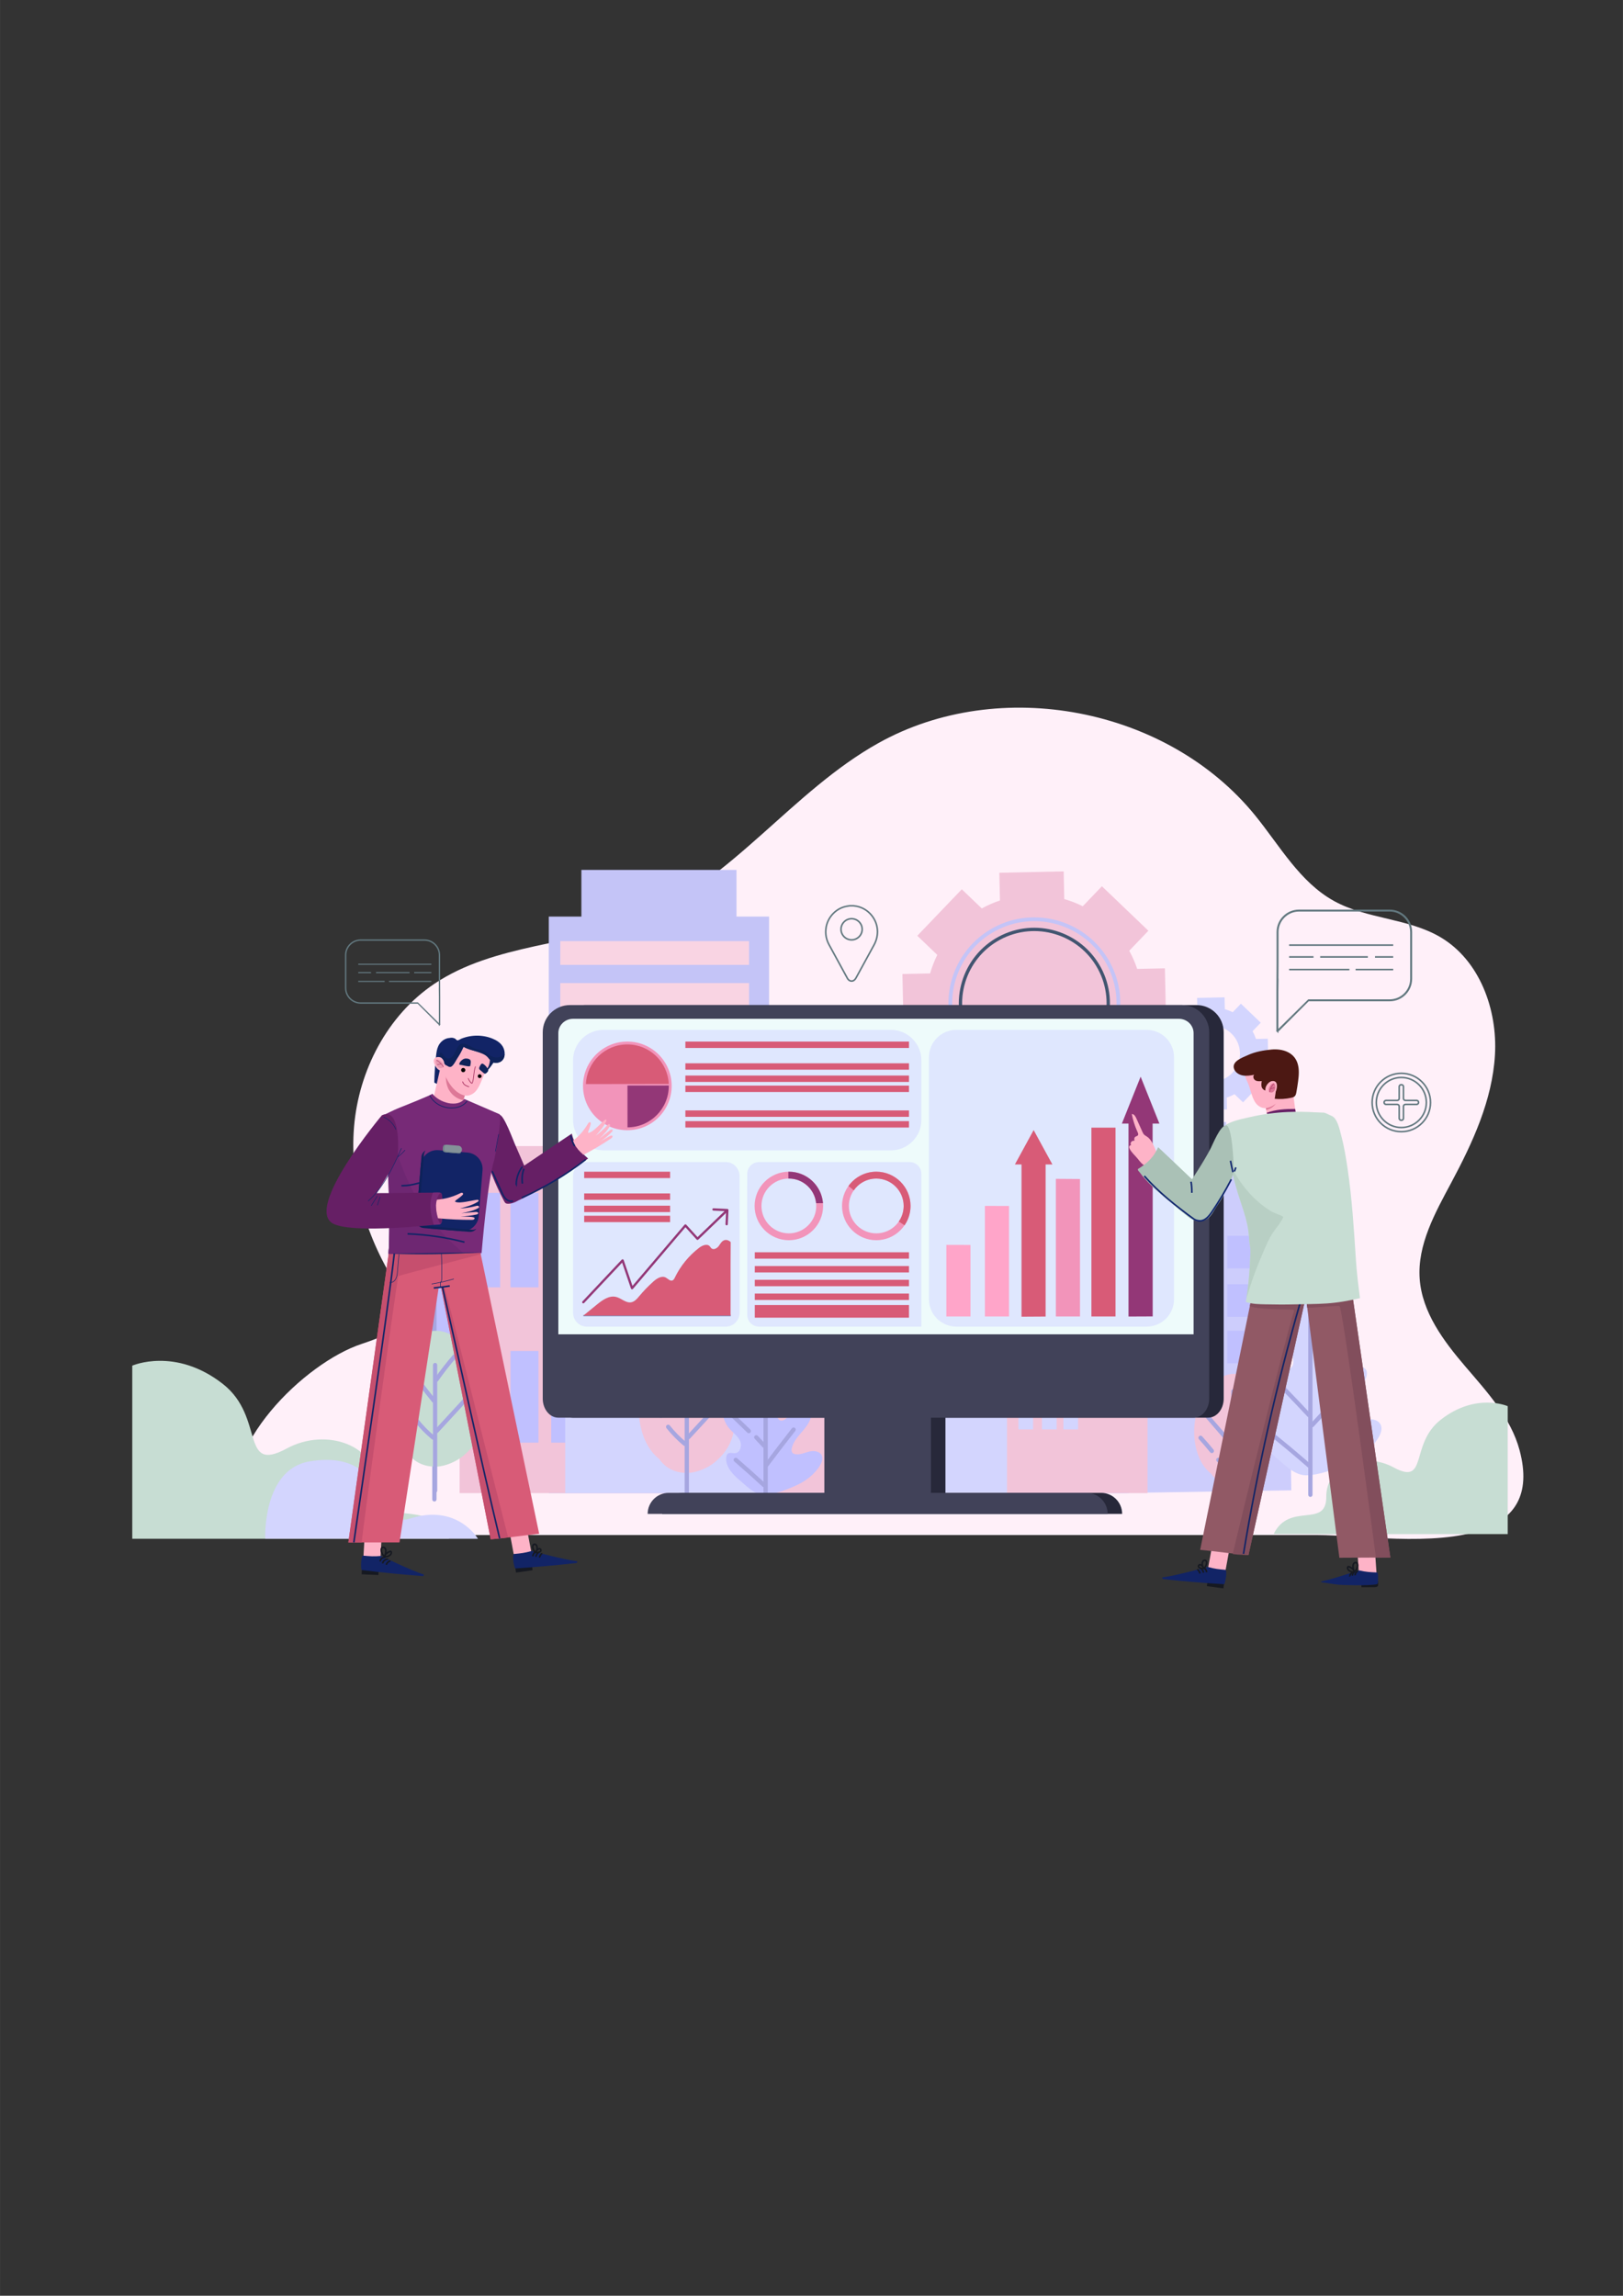 <?xml version="1.0" encoding="UTF-8"?>
<!DOCTYPE svg PUBLIC "-//W3C//DTD SVG 1.1//EN" "http://www.w3.org/Graphics/SVG/1.1/DTD/svg11.dtd">
<!-- Creator: CorelDRAW 2018 (64-Bit) -->
<svg xmlns="http://www.w3.org/2000/svg" xml:space="preserve" width="8.268in" height="11.693in" version="1.1" style="shape-rendering:geometricPrecision; text-rendering:geometricPrecision; image-rendering:optimizeQuality; fill-rule:evenodd; clip-rule:evenodd"
viewBox="0 0 8267.72 11692.91"
 xmlns:xlink="http://www.w3.org/1999/xlink">
 <rect x="0" y="0" width="8267.72" height="11692.91" fill="#333333" stroke="none"/>
 <defs>
  <style type="text/css">
   <![CDATA[
    .fil27 {fill:black;fill-rule:nonzero}
    .fil25 {fill:#0E2259;fill-rule:nonzero}
    .fil43 {fill:#112670;fill-rule:nonzero}
    .fil23 {fill:#122466;fill-rule:nonzero}
    .fil34 {fill:#161921;fill-rule:nonzero}
    .fil12 {fill:#27283A;fill-rule:nonzero}
    .fil39 {fill:#350A24;fill-rule:nonzero}
    .fil13 {fill:#414259;fill-rule:nonzero}
    .fil11 {fill:#425570;fill-rule:nonzero}
    .fil37 {fill:#4C1813;fill-rule:nonzero}
    .fil10 {fill:#62787F;fill-rule:nonzero}
    .fil22 {fill:#661F65;fill-rule:nonzero}
    .fil30 {fill:#6E2772;fill-rule:nonzero}
    .fil33 {fill:#728389;fill-rule:nonzero}
    .fil29 {fill:#772A77;fill-rule:nonzero}
    .fil20 {fill:#8094BF;fill-rule:nonzero}
    .fil36 {fill:#824E5C;fill-rule:nonzero}
    .fil32 {fill:#849299;fill-rule:nonzero}
    .fil35 {fill:#915965;fill-rule:nonzero}
    .fil19 {fill:#933777;fill-rule:nonzero}
    .fil26 {fill:#A12758;fill-rule:nonzero}
    .fil5 {fill:#A6A6E0;fill-rule:nonzero}
    .fil38 {fill:#AAC1B6;fill-rule:nonzero}
    .fil41 {fill:#B5C1DA;fill-rule:nonzero}
    .fil42 {fill:#B8CFC4;fill-rule:nonzero}
    .fil40 {fill:#BBC7D9;fill-rule:nonzero}
    .fil4 {fill:#C0C0FF;fill-rule:nonzero}
    .fil6 {fill:#C4C4F7;fill-rule:nonzero}
    .fil31 {fill:#C64F6E;fill-rule:nonzero}
    .fil1 {fill:#C7DDD3;fill-rule:nonzero}
    .fil9 {fill:#CDCDFC;fill-rule:nonzero}
    .fil2 {fill:#D3D5FE;fill-rule:nonzero}
    .fil18 {fill:#D85B77;fill-rule:nonzero}
    .fil24 {fill:#DD7897;fill-rule:nonzero}
    .fil15 {fill:#DFE7FE;fill-rule:nonzero}
    .fil28 {fill:#E89AB2;fill-rule:nonzero}
    .fil14 {fill:#EEFBFB;fill-rule:nonzero}
    .fil17 {fill:#F294BA;fill-rule:nonzero}
    .fil44 {fill:#F2A754;fill-rule:nonzero}
    .fil8 {fill:#F2C4D9;fill-rule:nonzero}
    .fil3 {fill:#F3F0FF;fill-rule:nonzero}
    .fil7 {fill:#F9D4E3;fill-rule:nonzero}
    .fil21 {fill:#FEB3C7;fill-rule:nonzero}
    .fil16 {fill:#FFA5C9;fill-rule:nonzero}
    .fil0 {fill:#FFF0F9;fill-rule:nonzero}
   ]]>
  </style>
 </defs>
 <g id="Layer_x0020_1">
  <g id="_2524663295568">
   <path class="fil0" d="M7553.39 7790.37c-243.91,87.76 -641.19,28.09 -839.96,28.09 -586.23,0 -1172.47,0 -1758.7,0 -1131.34,0 -2262.67,0 -3394.01,0 -133.94,0 -315.74,41.4 -354.96,-97.87 -98.71,-350.54 348.46,-780.31 635.62,-875.36 104.39,-34.55 242.89,-87.57 229.26,-196.68 -4.27,-34.22 -24.64,-63.92 -43.5,-92.79 -157.26,-240.73 -247.56,-530.33 -223.61,-816.88 23.96,-286.54 169.54,-566.9 408.08,-727.45 307.78,-207.15 712.46,-193.88 1055.28,-335.73 464.22,-192.1 769.36,-646.35 1208.09,-891.13 617.59,-344.56 1472.06,-180.69 1918.35,367.93 125.98,154.87 228,340.51 402.87,436.85 167.92,92.52 377.57,86.79 542.51,184.53 198.99,117.93 290.13,367.87 276.85,598.8 -13.29,230.93 -113.6,447.3 -222.71,651.27 -82.08,153.45 -172.96,315.33 -160.78,488.92 11.96,170.52 121.41,316.99 232.51,446.9 111.1,129.89 232.19,261.28 276.37,426.39 61.92,231.41 -31.37,348.03 -187.54,404.22z"/>
   <path class="fil1" d="M673.64 6955.65c0,0 218.68,-96.48 461.27,92.92 217.63,169.9 85.2,459.17 326.56,328.62 200.15,-108.25 464.3,-18.23 463.17,203.06 -1.14,221.29 254.35,32.7 363.03,257.16l-1614.02 0 0 -881.76z"/>
   <path class="fil2" d="M1351.11 7837.41l1083.6 0c0,0 -105.39,-182.09 -348.92,-101.98 -161.86,53.25 -98.96,-359.85 -508.03,-292.26 -242.38,40.04 -226.65,394.24 -226.65,394.24z"/>
   <path class="fil1" d="M7680.54 7162.05c0,0 -161.57,-71.27 -340.79,68.66 -160.79,125.52 -62.94,339.22 -241.26,242.79 -147.87,-79.99 -343.03,-13.47 -342.19,150.02 0.84,163.48 -187.92,24.15 -268.21,189.98l1192.45 0 0 -651.45z"/>
   <polygon class="fil3" points="5259.8,7646.43 5620.19,7646.43 5620.19,7470.08 5259.8,7470.08 "/>
   <path class="fil4" d="M1970.98 6927.57c29.46,-176.78 123.81,-337.05 229.11,-484.29 221.55,203.87 305.35,536.46 205.66,816.14 -17.4,48.8 -40.55,96.94 -77.89,133.8 -102.22,100.93 -206.95,51.63 -270.67,-47.72 -81.14,-126.48 -110.8,-270.32 -86.2,-417.93z"/>
   <path class="fil5" d="M2212.78 7647.64c6.01,0 10.87,-4.85 10.87,-10.87l0 -1071.89c0,-6.01 -4.86,-10.87 -10.87,-10.87 -6.01,0 -10.87,4.85 -10.87,10.87l0 1071.89c0,6.01 4.86,10.87 10.87,10.87z"/>
   <path class="fil5" d="M2192.31 6878.7c1.81,0 3.65,-0.45 5.34,-1.4 5.22,-2.95 7.07,-9.59 4.11,-14.82 -37.83,-66.87 -75.41,-135.2 -111.68,-203.11 -2.83,-5.31 -9.43,-7.3 -14.7,-4.47 -5.3,2.83 -7.3,9.42 -4.47,14.71 36.36,68.07 74.01,136.57 111.94,203.58 2,3.53 5.68,5.52 9.47,5.52z"/>
   <path class="fil5" d="M2218.73 7070.67c2.89,0 5.78,-1.15 7.91,-3.42 63.25,-67.09 121.72,-139.74 173.81,-215.87 3.39,-4.96 2.13,-11.72 -2.83,-15.11 -4.97,-3.39 -11.73,-2.1 -15.11,2.84 -51.46,75.2 -109.23,146.94 -171.7,213.24 -4.12,4.37 -3.92,11.24 0.46,15.35 2.09,1.98 4.78,2.97 7.45,2.97z"/>
   <polygon class="fil6" points="2795.61,7604.87 3917.81,7604.87 3917.81,4668.39 2795.61,4668.39 "/>
   <polygon class="fil6" points="2961.62,5220.89 3751.81,5220.89 3751.81,4430.69 2961.62,4430.69 "/>
   <polygon class="fil7" points="2854.24,4914.48 3815.46,4914.48 3815.46,4793.37 2854.24,4793.37 "/>
   <polygon class="fil7" points="2854.24,5128.24 3815.46,5128.24 3815.46,5007.13 2854.24,5007.13 "/>
   <polygon class="fil7" points="2854.24,5355.04 3815.46,5355.04 3815.46,5233.93 2854.24,5233.93 "/>
   <polygon class="fil7" points="2854.24,5568.8 3815.46,5568.8 3815.46,5447.69 2854.24,5447.69 "/>
   <polygon class="fil7" points="2854.24,5772.82 3815.46,5772.82 3815.46,5651.72 2854.24,5651.72 "/>
   <polygon class="fil7" points="2854.24,5994.36 3815.46,5994.36 3815.46,5873.26 2854.24,5873.26 "/>
   <polygon class="fil7" points="2854.24,6193.55 3815.46,6193.55 3815.46,6072.44 2854.24,6072.44 "/>
   <polygon class="fil7" points="2854.24,6397.7 3815.46,6397.7 3815.46,6276.59 2854.24,6276.59 "/>
   <polygon class="fil7" points="2854.24,6636.66 3815.46,6636.66 3815.46,6515.56 2854.24,6515.56 "/>
   <polygon class="fil8" points="3690.91,7604.87 4629.58,7604.87 4629.58,5515.8 3690.91,5515.8 "/>
   <polygon class="fil2" points="5674.69,5633.74 5674.69,5358.6 5546.44,5358.6 5546.44,5230.75 4829.42,5230.75 4829.42,5358.6 4701.17,5358.6 4701.17,5633.74 4626.83,5633.74 4626.83,7604.87 5749.03,7604.87 5749.03,5633.74 "/>
   <polygon class="fil9" points="6383.48,6087.79 6380.63,5906.12 6249.51,5908.18 6246.48,5714.44 6191.81,5715.3 6188.65,5513.62 5993.55,5516.68 5996.71,5718.35 5942.04,5719.22 5945.08,5912.95 5813.96,5915 5816.81,6096.68 5645.93,6099.36 5669.52,7604.87 6577.98,7590.63 6554.38,6085.11 "/>
   <polygon class="fil3" points="4733.45,5551.57 5093.85,5551.57 5093.85,5375.22 4733.45,5375.22 "/>
   <polygon class="fil3" points="5259.8,5551.57 5620.19,5551.57 5620.19,5375.22 5259.8,5375.22 "/>
   <polygon class="fil3" points="4733.45,5813.43 5093.85,5813.43 5093.85,5637.07 4733.45,5637.07 "/>
   <polygon class="fil3" points="5259.8,5813.43 5620.19,5813.43 5620.19,5637.07 5259.8,5637.07 "/>
   <polygon class="fil3" points="4733.45,6075.29 5093.85,6075.29 5093.85,5898.93 4733.45,5898.93 "/>
   <polygon class="fil3" points="5259.8,6075.29 5620.19,6075.29 5620.19,5898.93 5259.8,5898.93 "/>
   <polygon class="fil3" points="4733.45,6337.15 5093.85,6337.15 5093.85,6160.79 4733.45,6160.79 "/>
   <polygon class="fil3" points="5259.8,6337.15 5620.19,6337.15 5620.19,6160.79 5259.8,6160.79 "/>
   <polygon class="fil3" points="4733.45,6599.01 5093.85,6599.01 5093.85,6422.65 4733.45,6422.65 "/>
   <polygon class="fil3" points="5259.8,6599.01 5620.19,6599.01 5620.19,6422.65 5259.8,6422.65 "/>
   <polygon class="fil3" points="4733.45,6860.86 5093.85,6860.86 5093.85,6684.5 4733.45,6684.5 "/>
   <polygon class="fil3" points="5259.8,6860.86 5620.19,6860.86 5620.19,6684.5 5259.8,6684.5 "/>
   <polygon class="fil3" points="4733.45,7122.72 5093.85,7122.72 5093.85,6946.37 4733.45,6946.37 "/>
   <polygon class="fil3" points="5259.8,7122.72 5620.19,7122.72 5620.19,6946.37 5259.8,6946.37 "/>
   <polygon class="fil3" points="5259.8,7384.57 5620.19,7384.57 5620.19,7208.22 5259.8,7208.22 "/>
   <polygon class="fil8" points="5576.82,6793.84 5576.82,6401.03 5223.11,6401.03 5223.11,6793.84 5129.76,6793.84 5129.76,7604.87 5845.7,7604.87 5845.7,6793.84 "/>
   <polygon class="fil2" points="5187.93,7280.42 5262.88,7280.42 5262.88,6965.02 5187.93,6965.02 "/>
   <polygon class="fil2" points="5307.69,7280.42 5382.65,7280.42 5382.65,6965.02 5307.69,6965.02 "/>
   <polygon class="fil2" points="5416.92,7280.42 5491.88,7280.42 5491.88,6965.02 5416.92,6965.02 "/>
   <polygon class="fil4" points="5797.6,6460.06 5963.26,6460.06 5963.26,6294.4 5797.6,6294.4 "/>
   <polygon class="fil4" points="6032.75,6460.06 6198.41,6460.06 6198.41,6294.4 6032.75,6294.4 "/>
   <polygon class="fil4" points="6251.85,6460.06 6417.52,6460.06 6417.52,6294.4 6251.85,6294.4 "/>
   <polygon class="fil4" points="5797.6,6706.75 5963.26,6706.75 5963.26,6541.09 5797.6,6541.09 "/>
   <polygon class="fil4" points="6032.75,6706.75 6198.41,6706.75 6198.41,6541.09 6032.75,6541.09 "/>
   <polygon class="fil4" points="6251.85,6706.75 6417.52,6706.75 6417.52,6541.09 6251.85,6541.09 "/>
   <polygon class="fil4" points="5797.6,6943.69 5963.26,6943.69 5963.26,6778.03 5797.6,6778.03 "/>
   <polygon class="fil4" points="6032.75,6943.69 6198.41,6943.69 6198.41,6778.03 6032.75,6778.03 "/>
   <polygon class="fil4" points="6251.85,6943.69 6417.52,6943.69 6417.52,6778.03 6251.85,6778.03 "/>
   <polygon class="fil2" points="3751.81,5840.15 3879.09,5840.15 3879.09,5674.48 3751.81,5674.48 "/>
   <polygon class="fil2" points="3921.44,5840.15 4048.72,5840.15 4048.72,5674.48 3921.44,5674.48 "/>
   <polygon class="fil2" points="4104.52,5840.15 4231.79,5840.15 4231.79,5674.48 4104.52,5674.48 "/>
   <polygon class="fil2" points="4274.14,5840.15 4401.43,5840.15 4401.43,5674.48 4274.14,5674.48 "/>
   <polygon class="fil2" points="4450.48,5840.15 4577.77,5840.15 4577.77,5674.48 4450.48,5674.48 "/>
   <polygon class="fil2" points="3751.81,6064.59 3879.09,6064.59 3879.09,5898.93 3751.81,5898.93 "/>
   <polygon class="fil2" points="3921.44,6064.59 4048.72,6064.59 4048.72,5898.93 3921.44,5898.93 "/>
   <polygon class="fil2" points="4104.52,6064.59 4231.79,6064.59 4231.79,5898.93 4104.52,5898.93 "/>
   <polygon class="fil2" points="4274.14,6064.59 4401.43,6064.59 4401.43,5898.93 4274.14,5898.93 "/>
   <polygon class="fil2" points="4450.48,6064.59 4577.77,6064.59 4577.77,5898.93 4450.48,5898.93 "/>
   <polygon class="fil2" points="3751.81,6289.05 3879.09,6289.05 3879.09,6123.39 3751.81,6123.39 "/>
   <polygon class="fil2" points="3921.44,6289.05 4048.72,6289.05 4048.72,6123.39 3921.44,6123.39 "/>
   <polygon class="fil2" points="4104.52,6289.05 4231.79,6289.05 4231.79,6123.39 4104.52,6123.39 "/>
   <polygon class="fil2" points="4274.14,6289.05 4401.43,6289.05 4401.43,6123.39 4274.14,6123.39 "/>
   <polygon class="fil2" points="4450.48,6289.05 4577.77,6289.05 4577.77,6123.39 4450.48,6123.39 "/>
   <polygon class="fil2" points="3751.81,6505.48 3879.09,6505.48 3879.09,6339.82 3751.81,6339.82 "/>
   <polygon class="fil2" points="3921.44,6505.48 4048.72,6505.48 4048.72,6339.82 3921.44,6339.82 "/>
   <polygon class="fil2" points="4104.52,6505.48 4231.79,6505.48 4231.79,6339.82 4104.52,6339.82 "/>
   <polygon class="fil2" points="4274.14,6505.48 4401.43,6505.48 4401.43,6339.82 4274.14,6339.82 "/>
   <polygon class="fil2" points="4450.48,6505.48 4577.77,6505.48 4577.77,6339.82 4450.48,6339.82 "/>
   <polygon class="fil8" points="2341.22,7604.87 3417.15,7604.87 3417.15,5837.35 2341.22,5837.35 "/>
   <polygon class="fil4" points="2405.35,6556.69 2547.85,6556.69 2547.85,6075.73 2405.35,6075.73 "/>
   <polygon class="fil4" points="2600.48,6556.69 2742.98,6556.69 2742.98,6075.73 2600.48,6075.73 "/>
   <polygon class="fil4" points="2807.93,6556.69 2950.43,6556.69 2950.43,6075.73 2807.93,6075.73 "/>
   <polygon class="fil4" points="3014.56,6556.69 3157.07,6556.69 3157.07,6075.73 3014.56,6075.73 "/>
   <polygon class="fil4" points="2405.35,7347.67 2547.85,7347.67 2547.85,6880.84 2405.35,6880.84 "/>
   <polygon class="fil4" points="2600.48,7347.67 2742.98,7347.67 2742.98,6880.84 2600.48,6880.84 "/>
   <polygon class="fil4" points="2807.93,7347.67 2950.43,7347.67 2950.43,6880.84 2807.93,6880.84 "/>
   <polygon class="fil4" points="3014.56,7347.67 3157.07,7347.67 3157.07,6880.84 3014.56,6880.84 "/>
   <polygon class="fil2" points="2879.19,7604.87 3917.81,7604.87 3917.81,6721.11 2879.19,6721.11 "/>
   <path class="fil8" d="M3693.64 6954.68c-15.21,-28.29 -34.49,-55.32 -56.98,-77.56 -28.83,-33.77 -67.89,-59.31 -111.57,-65.63 -94.62,-13.68 -179.96,63.93 -222.65,149.48 -42.89,85.94 -58.36,185.33 -43.59,280.24 10.51,67.62 37.63,135.03 88.5,180.82 3.34,3 6.82,5.84 10.37,8.61 33.94,49.74 86.2,72.47 146.56,71.3 45.14,-0.88 102.78,-26.03 137.34,-54.74 42.7,-35.46 74.48,-77.93 90.03,-131.7 32.19,-111.25 17.1,-258.29 -37.99,-360.8z"/>
   <path class="fil5" d="M3498.52 7634.98c6,0 10.86,-4.85 10.86,-10.87l0 -639.89c0,-6.01 -4.86,-10.88 -10.86,-10.88 -6.01,0 -10.87,4.87 -10.87,10.88l0 639.89c0,6.02 4.86,10.87 10.87,10.87z"/>
   <path class="fil5" d="M3491.78 7176.48c2.4,0 4.82,-0.8 6.84,-2.43 4.66,-3.78 5.38,-10.63 1.59,-15.29 -47.3,-58.31 -92.75,-119.32 -135.07,-181.37 -3.38,-4.96 -10.17,-6.23 -15.11,-2.85 -4.96,3.39 -6.24,10.15 -2.85,15.11 42.67,62.53 88.48,124.04 136.16,182.82 2.14,2.65 5.28,4.02 8.45,4.02z"/>
   <path class="fil5" d="M3366.67 7221.35c2.77,0 5.55,-1.05 7.67,-3.16 4.26,-4.22 4.27,-11.11 0.04,-15.37 -22.88,-23.04 -44.81,-47.41 -65.19,-72.41 -3.78,-4.62 -10.65,-5.36 -15.3,-1.56 -4.65,3.79 -5.35,10.63 -1.56,15.3 20.82,25.56 43.24,50.46 66.64,74.01 2.12,2.13 4.91,3.2 7.7,3.2z"/>
   <path class="fil5" d="M3488.18 7364.48c3.11,0 6.22,-1.34 8.36,-3.92 3.84,-4.61 3.21,-11.47 -1.41,-15.31 -30.43,-25.32 -58.39,-53.87 -83.06,-84.85 -3.73,-4.7 -10.6,-5.46 -15.28,-1.73 -4.69,3.74 -5.47,10.59 -1.73,15.28 25.59,32.14 54.59,61.76 86.16,88.02 2.03,1.69 4.5,2.52 6.94,2.52z"/>
   <path class="fil5" d="M3504.98 7070.07c3.43,0 6.79,-1.61 8.91,-4.62 28.45,-40.57 59.31,-80.12 91.74,-117.6 3.93,-4.54 3.44,-11.4 -1.1,-15.33 -4.52,-3.92 -11.41,-3.44 -15.33,1.11 -32.91,38.03 -64.24,78.19 -93.1,119.34 -3.45,4.91 -2.27,11.7 2.65,15.14 1.91,1.34 4.07,1.97 6.24,1.97z"/>
   <path class="fil5" d="M3506.46 7330.88c2.92,0 5.84,-1.17 7.99,-3.5l148.72 -161.39c4.07,-4.41 3.8,-11.29 -0.62,-15.35 -4.42,-4.06 -11.3,-3.79 -15.37,0.62l-148.72 161.37c-4.06,4.42 -3.78,11.3 0.63,15.36 2.09,1.92 4.74,2.88 7.37,2.88z"/>
   <path class="fil1" d="M4212.1 6927.57c29.45,-176.78 123.82,-337.05 229.12,-484.29 221.54,203.87 305.34,536.46 205.65,816.14 -17.4,48.8 -40.55,96.94 -77.89,133.8 -102.22,100.93 -206.95,51.63 -270.68,-47.72 -81.14,-126.48 -110.8,-270.32 -86.2,-417.93z"/>
   <path class="fil5" d="M4453.9 7647.64c6.01,0 10.87,-4.85 10.87,-10.87l0 -1071.89c0,-6.01 -4.86,-10.87 -10.87,-10.87 -6.01,0 -10.87,4.85 -10.87,10.87l0 1071.89c0,6.01 4.86,10.87 10.87,10.87z"/>
   <path class="fil5" d="M4433.43 6878.7c1.82,0 3.65,-0.45 5.34,-1.4 5.22,-2.95 7.07,-9.59 4.11,-14.82 -37.83,-66.87 -75.41,-135.2 -111.69,-203.11 -2.81,-5.31 -9.44,-7.3 -14.71,-4.47 -5.29,2.83 -7.3,9.42 -4.46,14.71 36.36,68.07 74.02,136.57 111.94,203.58 1.99,3.53 5.67,5.52 9.46,5.52z"/>
   <path class="fil5" d="M4459.85 7070.67c2.89,0 5.77,-1.15 7.91,-3.42 63.24,-67.09 121.72,-139.74 173.83,-215.87 3.38,-4.96 2.11,-11.72 -2.85,-15.11 -4.95,-3.39 -11.71,-2.12 -15.09,2.84 -51.46,75.2 -109.23,146.94 -171.71,213.24 -4.11,4.37 -3.91,11.24 0.46,15.35 2.1,1.98 4.78,2.97 7.45,2.97z"/>
   <path class="fil4" d="M3771.19 7542.18c-37.31,-30.93 -76.7,-71.23 -71.69,-119.42 0.74,-7.05 2.8,-14.57 8.43,-18.89 10.06,-7.72 24.5,-1.19 37.13,-2.45 26.57,-2.65 35.95,-39.67 24.42,-63.74 -11.54,-24.08 -34.99,-39.82 -52.59,-59.89 -15.34,-17.48 -26.4,-38.69 -31.97,-61.27 -7.28,-29.5 2.61,-69.98 32.81,-73.2 21.93,-2.33 39.36,16.66 55.64,31.5 16.28,14.85 42.93,26.56 58.74,11.2 13.63,-13.24 7.91,-35.74 2.45,-53.95 -13.36,-44.51 -19.28,-91.24 -17.43,-137.68 1.28,-32.36 6.86,-65.97 25.91,-92.18 19.04,-26.2 54.59,-42.6 84.89,-31.11 28.28,10.74 43.84,41.41 50.39,70.93 17.86,80.48 -11.9,162.89 -21,244.83 -2.16,19.36 1.59,45.29 20.82,48.43 13.49,2.2 24.87,-9.11 35.24,-18.02 25.33,-21.76 59.01,-33.57 92.39,-32.38 5.72,0.2 11.7,0.86 16.48,4.03 10.87,7.2 10.53,23.32 6.61,35.76 -18.12,57.44 -82.75,92.55 -95.39,151.44 -1.69,7.89 -2.09,16.96 3.09,23.14 3.75,4.46 9.68,6.46 15.44,7.35 23.78,3.71 46.93,-7.74 70.33,-13.36 23.39,-5.63 53.45,-2.3 63.63,19.51 7.68,16.42 0.34,35.85 -9.03,51.37 -28.77,47.69 -76.15,81.9 -127.1,104.41 -45.67,20.16 -107.43,43.91 -158.1,44.31 -47.53,0.37 -86.21,-42.22 -120.54,-70.67z"/>
   <path class="fil5" d="M3900.21 7669.1c6.01,0 10.87,-4.86 10.87,-10.87l0 -644.62c0,-6.01 -4.87,-10.86 -10.87,-10.86 -6.01,0 -10.87,4.85 -10.87,10.86l0 644.62c0,6.01 4.86,10.87 10.87,10.87z"/>
   <path class="fil5" d="M3814.61 7299.8c2.85,0 5.7,-1.12 7.84,-3.33 4.16,-4.32 4.03,-11.22 -0.3,-15.38l-80.33 -77.31c-4.33,-4.16 -11.22,-4.04 -15.37,0.3 -4.17,4.33 -4.03,11.21 0.29,15.37l80.33 77.31c2.12,2.02 4.82,3.04 7.54,3.04z"/>
   <path class="fil5" d="M3892.09 7374.03c2.65,0 5.32,-0.97 7.41,-2.92 4.39,-4.08 4.64,-10.96 0.54,-15.36l-39.66 -42.57c-4.09,-4.39 -10.97,-4.63 -15.35,-0.54 -4.4,4.09 -4.64,10.97 -0.55,15.36l39.66 42.57c2.13,2.3 5.05,3.46 7.95,3.46z"/>
   <path class="fil5" d="M3892.09 7575.03c2.93,0 5.86,-1.17 7.99,-3.51 4.07,-4.43 3.8,-11.29 -0.63,-15.35 -47.05,-43.32 -95.61,-86.63 -144.33,-128.74 -4.54,-3.91 -11.4,-3.43 -15.33,1.12 -3.93,4.54 -3.42,11.41 1.12,15.34 48.54,41.96 96.93,85.11 143.82,128.26 2.09,1.94 4.73,2.88 7.36,2.88z"/>
   <path class="fil5" d="M3904.32 7472.47c3.31,0 6.58,-1.51 8.72,-4.36 44.98,-60.11 91.45,-120.65 138.11,-179.95 3.71,-4.71 2.9,-11.55 -1.81,-15.26 -4.72,-3.71 -11.56,-2.9 -15.27,1.82 -46.78,59.43 -93.35,120.12 -138.44,180.38 -3.6,4.8 -2.61,11.61 2.2,15.21 1.95,1.47 4.23,2.17 6.49,2.17z"/>
   <path class="fil2" d="M6499.57 7423.22c-48,-39.79 -98.69,-91.64 -92.25,-153.65 0.95,-9.09 3.6,-18.76 10.85,-24.32 12.95,-9.93 31.53,-1.53 47.78,-3.15 34.18,-3.42 46.27,-51.05 31.42,-82.04 -14.85,-30.98 -45.02,-51.22 -67.68,-77.06 -19.74,-22.5 -33.97,-49.78 -41.14,-78.83 -9.37,-37.95 3.37,-90.04 42.23,-94.19 28.2,-3.01 50.63,21.43 71.59,40.54 20.96,19.11 55.25,34.18 75.59,14.41 17.54,-17.04 10.19,-46 3.15,-69.42 -17.18,-57.28 -24.79,-117.4 -22.42,-177.15 1.65,-41.65 8.83,-84.9 33.34,-118.62 24.5,-33.72 70.26,-54.82 109.23,-40.02 36.39,13.81 56.41,53.26 64.84,91.26 22.96,103.56 -15.31,209.6 -27.03,315.04 -2.77,24.92 2.05,58.28 26.8,62.32 17.36,2.83 32,-11.73 45.34,-23.19 32.59,-28.01 75.93,-43.21 118.88,-41.68 7.37,0.26 15.07,1.11 21.22,5.19 13.97,9.26 13.54,30.01 8.49,46.01 -23.31,73.92 -106.47,119.09 -122.74,194.87 -2.18,10.15 -2.69,21.83 3.98,29.78 4.81,5.74 12.44,8.31 19.86,9.46 30.6,4.78 60.39,-9.96 90.5,-17.19 30.13,-7.24 68.78,-2.97 81.89,25.09 9.87,21.14 0.44,46.15 -11.61,66.11 -37.04,61.37 -98,105.39 -163.57,134.34 -58.77,25.94 -138.25,56.52 -203.43,57.02 -61.17,0.49 -110.94,-54.31 -155.12,-90.94z"/>
   <path class="fil5" d="M6675.24 7624.26c6,0 10.87,-4.87 10.87,-10.87l0 -930.03c0,-6.01 -4.87,-10.87 -10.87,-10.87 -6,0 -10.87,4.86 -10.87,10.87l0 930.03c0,6.01 4.87,10.87 10.87,10.87z"/>
   <path class="fil5" d="M6668.76 7219.1c2.65,0 5.3,-0.98 7.4,-2.92 4.4,-4.07 4.65,-10.95 0.56,-15.35 -78.72,-84.78 -160.46,-168.7 -242.98,-249.44 -4.27,-4.21 -11.17,-4.14 -15.37,0.17 -4.2,4.29 -4.12,11.17 0.17,15.38 82.27,80.49 163.77,164.17 242.25,248.69 2.15,2.3 5.06,3.48 7.97,3.48z"/>
   <path class="fil5" d="M6668.75 7475.5c3.04,0 6.05,-1.27 8.2,-3.72 3.95,-4.54 3.47,-11.41 -1.05,-15.34 -72.23,-62.91 -146.98,-124.98 -222.19,-184.52 -4.7,-3.73 -11.54,-2.95 -15.27,1.77 -3.72,4.71 -2.94,11.55 1.78,15.27 74.94,59.33 149.43,121.19 221.4,183.87 2.06,1.79 4.61,2.67 7.13,2.67z"/>
   <path class="fil5" d="M6684.08 7269.55c2.95,0 5.88,-1.19 8.03,-3.52 70.24,-76.72 142.74,-153.29 215.47,-227.59 4.2,-4.3 4.12,-11.18 -0.17,-15.38 -4.29,-4.21 -11.17,-4.13 -15.38,0.17 -72.89,74.48 -145.55,151.22 -215.96,228.1 -4.05,4.43 -3.75,11.3 0.68,15.36 2.09,1.92 4.72,2.85 7.33,2.85z"/>
   <path class="fil8" d="M6443.75 7115.69c-12.44,-23.15 -28.22,-45.28 -46.63,-63.48 -23.6,-27.65 -55.56,-48.55 -91.33,-53.72 -77.44,-11.19 -147.29,52.32 -182.23,122.33 -35.11,70.35 -47.76,151.69 -35.68,229.38 8.6,55.34 30.8,110.52 72.44,147.99 2.73,2.45 5.57,4.78 8.48,7.04 27.78,40.72 70.56,59.32 119.94,58.36 36.96,-0.71 84.12,-21.29 112.42,-44.8 34.94,-29.03 60.94,-63.78 73.68,-107.8 26.35,-91.05 14,-211.4 -31.1,-295.3z"/>
   <path class="fil5" d="M6283.33 7662.51c6.01,0 10.87,-4.87 10.87,-10.88l0 -565.69c0,-6.01 -4.86,-10.87 -10.87,-10.87 -6,0 -10.87,4.87 -10.87,10.87l0 565.69c0,6.01 4.87,10.88 10.87,10.88z"/>
   <path class="fil5" d="M6260.05 7351.66c2.51,0 5.04,-0.87 7.09,-2.64 4.55,-3.92 5.06,-10.78 1.14,-15.33l-136.13 -157.91c-3.91,-4.56 -10.78,-5.04 -15.33,-1.14 -4.54,3.93 -5.06,10.78 -1.14,15.33l136.13 157.91c2.15,2.5 5.18,3.77 8.24,3.77z"/>
   <path class="fil5" d="M6173.34 7401.06c2.41,0 4.83,-0.8 6.84,-2.43 4.66,-3.79 5.38,-10.63 1.6,-15.29 -18.57,-22.89 -38.09,-45.63 -58.05,-67.61 -4.04,-4.45 -10.89,-4.78 -15.35,-0.74 -4.44,4.04 -4.78,10.91 -0.73,15.35 19.67,21.67 38.93,44.11 57.24,66.7 2.15,2.65 5.29,4.03 8.45,4.03z"/>
   <path class="fil5" d="M6278.63 7527.3c2.68,0 5.37,-0.99 7.47,-2.98 4.35,-4.13 4.55,-11.01 0.41,-15.37 -24.62,-26.02 -48.77,-53.13 -71.78,-80.57 -3.85,-4.61 -10.7,-5.22 -15.31,-1.35 -4.59,3.85 -5.2,10.7 -1.35,15.3 23.28,27.79 47.74,55.24 72.67,81.56 2.13,2.26 5,3.4 7.89,3.4z"/>
   <path class="fil5" d="M6284.88 7280.11c3.28,0 6.51,-1.48 8.66,-4.28 32.12,-42.15 63.69,-85.83 93.83,-129.85 3.4,-4.96 2.13,-11.72 -2.83,-15.12 -4.96,-3.39 -11.72,-2.11 -15.11,2.83 -29.93,43.72 -61.29,87.11 -93.19,128.96 -3.63,4.77 -2.72,11.61 2.06,15.24 1.97,1.5 4.29,2.22 6.59,2.22z"/>
   <path class="fil5" d="M6288.37 7463.49c2.98,0 5.95,-1.22 8.1,-3.61 28.7,-31.97 58.34,-63.91 88.11,-94.93 4.15,-4.33 4.01,-11.21 -0.32,-15.36 -4.33,-4.16 -11.2,-4.04 -15.37,0.31 -29.92,31.19 -59.73,63.29 -88.59,95.45 -4.01,4.47 -3.65,11.33 0.83,15.35 2.07,1.87 4.67,2.78 7.26,2.78z"/>
   <path class="fil1" d="M2411.48 6922.8c-15.2,-28.29 -34.48,-55.32 -56.98,-77.56 -28.83,-33.77 -67.88,-59.31 -111.58,-65.63 -94.62,-13.68 -179.95,63.93 -222.65,149.47 -42.89,85.94 -58.36,185.33 -43.59,280.24 10.52,67.62 37.63,135.03 88.5,180.82 3.33,3 6.82,5.84 10.37,8.61 33.94,49.74 86.2,72.47 146.55,71.3 45.14,-0.88 102.78,-26.03 137.35,-54.74 42.69,-35.46 74.47,-77.93 90.02,-131.7 32.19,-111.25 17.1,-258.29 -37.99,-360.8z"/>
   <path class="fil5" d="M2216.36 7603.09c6.01,0 10.87,-4.85 10.87,-10.87l0 -639.89c0,-6.01 -4.86,-10.88 -10.87,-10.88 -6.01,0 -10.87,4.87 -10.87,10.88l0 639.89c0,6.01 4.86,10.87 10.87,10.87z"/>
   <path class="fil5" d="M2209.62 7144.6c2.4,0 4.82,-0.8 6.84,-2.43 4.66,-3.78 5.38,-10.63 1.59,-15.29 -47.32,-58.34 -92.77,-119.35 -135.07,-181.37 -3.39,-4.96 -10.14,-6.23 -15.11,-2.85 -4.96,3.39 -6.24,10.15 -2.85,15.11 42.63,62.51 88.44,124.02 136.15,182.82 2.15,2.65 5.29,4.02 8.45,4.02z"/>
   <path class="fil5" d="M2084.52 7189.46c2.77,0 5.54,-1.05 7.66,-3.16 4.26,-4.22 4.28,-11.11 0.04,-15.37 -22.82,-22.97 -44.77,-47.34 -65.19,-72.41 -3.8,-4.62 -10.65,-5.35 -15.3,-1.56 -4.65,3.8 -5.35,10.63 -1.56,15.3 20.88,25.62 43.3,50.52 66.64,74.01 2.12,2.14 4.92,3.2 7.71,3.2z"/>
   <path class="fil5" d="M2206.02 7332.59c3.12,0 6.21,-1.34 8.36,-3.91 3.85,-4.61 3.22,-11.47 -1.4,-15.31 -30.43,-25.33 -58.37,-53.87 -83.06,-84.86 -3.72,-4.7 -10.59,-5.46 -15.28,-1.73 -4.69,3.74 -5.46,10.59 -1.73,15.27 25.6,32.14 54.6,61.76 86.16,88.02 2.03,1.69 4.5,2.52 6.94,2.52z"/>
   <path class="fil5" d="M2222.83 7038.18c3.43,0 6.8,-1.61 8.91,-4.62 28.48,-40.57 59.35,-80.15 91.76,-117.6 3.93,-4.53 3.44,-11.4 -1.1,-15.33 -4.52,-3.92 -11.41,-3.44 -15.33,1.11 -32.9,38.01 -64.22,78.16 -93.11,119.34 -3.45,4.91 -2.26,11.69 2.65,15.14 1.9,1.34 4.07,1.97 6.23,1.97z"/>
   <path class="fil5" d="M2224.31 7298.99c2.93,0 5.85,-1.17 7.99,-3.5l148.71 -161.38c4.06,-4.41 3.79,-11.3 -0.63,-15.35 -4.43,-4.06 -11.3,-3.79 -15.36,0.62l-148.71 161.37c-4.06,4.42 -3.79,11.3 0.63,15.36 2.09,1.93 4.74,2.88 7.37,2.88z"/>
   <path class="fil10" d="M1764.22 4864.57c0,-40.39 32.85,-73.24 73.24,-73.24l324.36 0c40.39,0 73.25,32.85 73.25,73.24l0 113.83c0,16.55 0.31,51.85 0.32,53l-0.32 0c0,0 0.58,41.34 0.58,45.99l0 133.35c0,0 -104.29,-102.98 -106.96,-105.51l-291.23 0c-40.39,0 -73.24,-32.86 -73.24,-73.24l0 -167.42zm-6.98 0l0 167.42c0,44.23 35.98,80.22 80.22,80.22l289.78 0 108.41 108.43 0 5.85 8.36 -8.35 -1.39 -1.49 0 -139.25c0,-16.54 -0.14,-33.03 -0.29,-49.52 -0.15,-16.47 -0.29,-32.94 -0.29,-49.47l0 -113.83c0,-44.23 -35.98,-80.22 -80.22,-80.22l-324.36 0c-44.24,0 -80.22,35.98 -80.22,80.22z"/>
   <polygon class="fil10" points="1824.9,4914.1 2197.23,4914.1 2197.23,4908.46 1824.9,4908.46 "/>
   <polygon class="fil10" points="1824.9,5001.54 1959.37,5001.54 1959.37,4995.9 1824.9,4995.9 "/>
   <polygon class="fil10" points="1981.57,5001.54 2197.23,5001.54 2197.23,4995.9 1981.57,4995.9 "/>
   <polygon class="fil10" points="1824.9,4956.41 1889.97,4956.41 1889.97,4950.77 1824.9,4950.77 "/>
   <polygon class="fil10" points="1915.58,4956.41 2086.08,4956.41 2086.08,4950.77 1915.58,4950.77 "/>
   <polygon class="fil10" points="2109.92,4956.41 2197.23,4956.41 2197.23,4950.77 2109.92,4950.77 "/>
   <path class="fil2" d="M6071.58 5268.23c54.27,-56.67 144.51,-58.63 201.19,-4.36 56.67,54.26 58.63,144.52 4.36,201.19 -54.26,56.67 -144.52,58.63 -201.19,4.36 -56.67,-54.27 -58.63,-144.52 -4.36,-201.19zm-55.05 -149.57l-96.78 101.07 43.5 41.63c-6.49,13 -11.65,26.47 -15.58,40.22l-60.26 1.31 3.04 139.9 60.25 -1.31c4.53,13.57 10.27,26.8 17.31,39.51l-41.64 43.48 101.07 96.78 41.64 -43.48c12.99,6.48 26.46,11.65 40.22,15.57l1.31 60.26 139.89 -3.03 -1.31 -60.26c13.57,-4.52 26.81,-10.27 39.51,-17.31l43.49 41.65 96.77 -101.07 -43.49 -41.64c6.5,-13 11.65,-26.48 15.58,-40.22l60.26 -1.31 -3.04 -139.9 -60.26 1.31c-4.52,-13.56 -10.26,-26.8 -17.3,-39.51l41.64 -43.48 -101.07 -96.78 -41.64 43.5c-13,-6.49 -26.48,-11.65 -40.22,-15.58l-1.3 -60.26 -139.91 3.04 1.31 60.25c-13.56,4.53 -26.8,10.27 -39.5,17.31l-43.49 -41.64z"/>
   <path class="fil8" d="M5001.33 4626.92l-101.85 -97.52 -226.67 236.72 101.85 97.53c-15.19,30.44 -27.28,62 -36.49,94.19l-141.14 3.07 7.1 327.66 141.14 -3.06c10.6,31.77 24.04,62.77 40.54,92.52l-97.52 101.85 236.72 226.68 97.53 -101.86c30.43,15.19 62,27.28 94.19,36.48l3.06 141.14 327.67 -7.1 -3.06 -141.14c31.76,-10.59 62.77,-24.04 92.52,-40.54l101.85 97.53 226.68 -236.72 -101.87 -97.54c15.2,-30.43 27.28,-61.99 36.5,-94.19l141.14 -3.06 -7.11 -327.67 -141.14 3.06c-10.59,-31.76 -24.04,-62.77 -40.54,-92.52l97.53 -101.85 -236.72 -226.67 -97.52 101.85c-30.45,-15.2 -62.01,-27.28 -94.2,-36.48l-3.06 -141.15 -327.67 7.1 3.06 141.15c-31.77,10.6 -62.77,24.04 -92.53,40.54z"/>
   <path class="fil6" d="M5637.8 4911.84c109.4,203.3 33.01,457.67 -170.29,567.07 -203.29,109.4 -457.67,33.01 -567.06,-170.29 -109.39,-203.29 -33,-457.67 170.29,-567.07 203.29,-109.39 457.68,-33 567.06,170.29zm-754.31 405.91c114.43,212.63 380.51,292.54 593.14,178.11 212.63,-114.41 292.54,-380.5 178.12,-593.14 -114.42,-212.63 -380.51,-292.53 -593.14,-178.11 -212.64,114.42 -292.54,380.5 -178.12,593.14z"/>
   <path class="fil11" d="M5593.23 4935.82c96.18,178.72 29.02,402.35 -149.7,498.52 -178.72,96.17 -402.35,29.02 -498.52,-149.7 -96.17,-178.72 -29.03,-402.35 149.69,-498.52 178.72,-96.17 402.35,-29.02 498.52,149.7zm-663.11 356.83c100.59,186.93 334.5,257.18 521.44,156.58 186.92,-100.58 257.17,-334.5 156.58,-521.44 -100.59,-186.94 -334.52,-257.17 -521.44,-156.59 -186.93,100.59 -257.17,334.51 -156.57,521.44z"/>
   <path class="fil12" d="M2976.98 5119.15l3118.33 0c76.41,0 138.36,61.94 138.36,138.36l0 1866.01c0,53.61 -35.43,97.06 -79.15,97.06l-1338.33 0 0 382.97 792.92 0c59.21,0 107.22,48.02 107.22,107.23l-2343.27 0c0,-59.21 48.01,-107.23 107.23,-107.23l792.92 0 0 -382.97 -1355.44 0c-43.72,0 -79.15,-43.45 -79.15,-97.06l0 -1866.01c0,-76.41 61.94,-138.36 138.36,-138.36z"/>
   <path class="fil13" d="M3406.41 7603.55l792.91 0 0 -452.85 542.98 0 0 452.85 792.92 0c59.22,0 107.23,48.02 107.23,107.23l-2343.27 0c0,-59.21 48.01,-107.23 107.23,-107.23z"/>
   <path class="fil13" d="M2764.74 6865.8l0 -1608.29c0,-76.41 61.94,-138.36 138.36,-138.36l3118.32 0c76.41,0 138.37,61.94 138.37,138.36l0 1608.29 -3395.05 0z"/>
   <path class="fil13" d="M6159.79 6865.8l0 257.72c0,53.61 -35.44,97.06 -79.15,97.06l-3236.76 0c-43.7,0 -79.14,-43.45 -79.14,-97.06l0 -257.72 3395.05 0z"/>
   <path class="fil14" d="M2844.21 6795.96l0 -1534.15c0,-40.22 33.77,-72.82 75.44,-72.82l3085.22 0c41.67,0 75.44,32.6 75.44,72.82l0 1534.15 -3236.1 0z"/>
   <path class="fil15" d="M4871.69 6756.91l969.48 0c77.04,0 139.5,-62.46 139.5,-139.5l0 -1232.5c0,-77.05 -62.46,-139.5 -139.5,-139.5l-969.48 0c-77.04,0 -139.5,62.45 -139.5,139.5l0 1232.5c0,77.04 62.46,139.5 139.5,139.5z"/>
   <path class="fil16" d="M4820.86 6340.6l0 364.59 122.8 0 0 -364.25c-40.94,-0.1 -81.87,-0.24 -122.8,-0.34z"/>
   <path class="fil16" d="M5017.29 6142.03l0 563.16 122.81 0 0 -562.8c-40.94,-0.09 -81.87,-0.22 -122.81,-0.36z"/>
   <path class="fil17" d="M5378.82 6004.27l0 700.92 122.79 0 0 -700.05c-40.94,-0.22 -81.87,-0.54 -122.79,-0.87z"/>
   <polygon class="fil18" points="5559.81,6705.19 5682.61,6705.19 5682.61,5743.39 5559.81,5743.39 "/>
   <path class="fil19" d="M5748.74 6705.48c41.07,-0.21 82.15,-0.44 123.22,-0.54l0 -784.41 -0.42 0 0 -197.88 34.53 0 -95.51 -238.78 -95.5 238.78 33.69 0 0 982.83z"/>
   <path class="fil18" d="M5203.69 6706.35c40.93,-0.26 81.87,-0.58 122.8,-0.78l0 -774.72 34.53 0 -95.51 -175.02 -95.5 175.02 33.69 0 0 775.5z"/>
   <path class="fil15" d="M3074.26 5859.12l1464.17 0c85.71,0 155.18,-69.48 155.18,-155.18l0 -303.36c0,-85.71 -69.47,-155.18 -155.18,-155.18l-1464.17 0c-85.7,0 -155.17,69.47 -155.17,155.18l0 303.36c0,85.7 69.47,155.18 155.17,155.18z"/>
   <path class="fil15" d="M4634.11 5918.74l-768.19 0c-32.85,0 -59.48,26.87 -59.48,60.02 -0.01,33.91 -0.12,67.82 -0.09,101.72 0.14,137.82 0.11,275.64 0.13,413.46 0.01,67.5 0.02,135 0.03,202.51l0 0.6c0.01,33.09 26.7,59.86 59.5,59.86l827.59 0 0 -778.15c0,-33.15 -26.64,-60.02 -59.5,-60.02z"/>
   <path class="fil15" d="M3767.71 6672.33l0.06 -413.47c0.02,-89.28 -0.7,-178.63 -0.43,-267.96 0.11,-39.81 -31.14,-72.16 -69.8,-72.16l-708.65 0c-38.56,0 -69.81,32.18 -69.81,71.89l0 694.38c0,39.71 31.25,71.9 69.81,71.9l708.97 0c38.48,0 69.73,-32.08 69.83,-71.71 0,-4.29 0.02,-8.57 0.02,-12.87z"/>
   <path class="fil19" d="M2967.07 6628.46l200.18 -212.69c1.41,-1.49 3.51,-2.11 5.52,-1.72 2.02,0.44 3.66,1.91 4.31,3.85l44.86 131.53 265.17 -311.52c1.1,-1.28 2.69,-2.04 4.37,-2.06 1.74,0 3.31,0.68 4.45,1.93l57.41 63.27 137.76 -132.48 -56.78 -2.68c-3.24,-0.16 -5.74,-2.91 -5.59,-6.15 0.15,-3.24 2.9,-5.75 6.15,-5.59l70.41 3.33 0.17 0.05 1.97 0.47 0.06 0.04 0.27 0.18 1.39 1.02 0.41 0.5 0.75 1.24 0.24 0.58c0.22,0.66 0.35,1.35 0.32,2.07l-3.4 71.81c-0.16,3.24 -2.9,5.74 -6.15,5.59 -3.24,-0.16 -5.74,-2.9 -5.59,-6.15l2.7 -57.07 -141.31 135.89c-1.15,1.1 -2.69,1.69 -4.27,1.64 -1.67,0.03 -3.09,-0.74 -4.15,-1.93l-56.98 -62.8 -267.54 314.29c-1.37,1.61 -3.51,2.36 -5.57,1.96 -2.08,-0.4 -3.78,-1.87 -4.46,-3.87l-45.05 -132.06 -193.49 205.58c-1.23,1.29 -2.9,1.91 -4.55,1.83 -1.36,-0.07 -2.69,-0.59 -3.75,-1.59 -2.36,-2.22 -2.48,-5.94 -0.26,-8.31z"/>
   <polygon class="fil18" points="2975.83,6000.39 3413.56,6000.39 3413.56,5967.84 2975.83,5967.84 "/>
   <polygon class="fil18" points="2975.83,6111.02 3413.56,6111.02 3413.56,6078.46 2975.83,6078.46 "/>
   <polygon class="fil18" points="2975.83,6173.48 3413.56,6173.48 3413.56,6140.92 2975.83,6140.92 "/>
   <polygon class="fil18" points="2975.83,6224.69 3413.56,6224.69 3413.56,6192.14 2975.83,6192.14 "/>
   <polygon class="fil18" points="3491.36,5337.58 4630.48,5337.58 4630.48,5305.02 3491.36,5305.02 "/>
   <polygon class="fil18" points="3844.92,6410.71 4630.48,6410.71 4630.48,6378.15 3844.92,6378.15 "/>
   <polygon class="fil18" points="3844.92,6480.85 4630.48,6480.85 4630.48,6448.3 3844.92,6448.3 "/>
   <polygon class="fil18" points="3844.92,6550.99 4630.48,6550.99 4630.48,6518.44 3844.92,6518.44 "/>
   <polygon class="fil18" points="3844.92,6621.13 4630.48,6621.13 4630.48,6588.57 3844.92,6588.57 "/>
   <polygon class="fil18" points="3844.92,6711.32 4630.48,6711.32 4630.48,6646.93 3844.92,6646.93 "/>
   <polygon class="fil18" points="3491.36,5448.2 4630.48,5448.2 4630.48,5415.63 3491.36,5415.63 "/>
   <polygon class="fil18" points="3491.36,5688.28 4630.48,5688.28 4630.48,5655.72 3491.36,5655.72 "/>
   <polygon class="fil18" points="3491.36,5742.78 4630.48,5742.78 4630.48,5710.22 3491.36,5710.22 "/>
   <polygon class="fil18" points="3491.36,5510.66 4630.48,5510.66 4630.48,5478.1 3491.36,5478.1 "/>
   <polygon class="fil18" points="3491.36,5561.88 4630.48,5561.88 4630.48,5529.32 3491.36,5529.32 "/>
   <polygon class="fil20" points="2971.69,6704.31 3722.17,6704.31 3722.17,6697.29 2971.69,6697.29 "/>
   <path class="fil18" d="M3722.17 6700.8c0.03,-2.6 -0.61,-7.45 -0.61,-10.04 0.03,-43.24 0.07,-86.5 0.11,-129.76 0.06,-78.19 -0.51,-156.44 0.51,-234.64 -8.75,-8.67 -21.45,-13.59 -32.93,-9.51 -13.37,4.75 -19.98,18.95 -28.46,30.12 -8.48,11.18 -25.16,20.36 -36.18,11.56 -3.91,-3.13 -6.05,-7.88 -9.52,-11.46 -13.75,-14.19 -38.01,-3.71 -53.75,8.34 -52.48,40.19 -95.17,92.51 -123.57,151.48 -2.83,5.85 -6.04,12.3 -12.17,14.74 -12.2,4.86 -22.9,-8.94 -34.58,-14.91 -20.93,-10.67 -45.43,4.97 -62.84,20.57 -25.76,23.1 -49.85,48 -71.97,74.46 -11.15,13.33 -23.37,28.01 -40.67,31.17 -27.28,4.99 -49.98,-20.56 -76.85,-27.3 -35.08,-8.81 -69.07,15.31 -96.93,37.94 -23.35,18.98 -46.7,38.25 -70.06,57.22 143.78,0 709.08,0.19 750.49,0z"/>
   <path class="fil17" d="M3421.43 5530.77c0,124.67 -101.07,225.75 -225.76,225.75 -124.67,0 -225.75,-101.08 -225.75,-225.75 0,-124.68 101.08,-225.75 225.75,-225.75 124.68,0 225.76,101.07 225.76,225.75z"/>
   <path class="fil18" d="M3085.96 5521.4c106.88,-0.1 213.81,-0.84 320.72,-0.72 -5.27,-111.98 -97.71,-201.15 -210.99,-201.15 -113.56,0 -206.18,89.63 -211.01,201.99 33.76,-0.14 67.52,-0.1 101.28,-0.13z"/>
   <path class="fil19" d="M3406.89 5528.81c-70.17,-0.01 -140.36,0.14 -210.54,0.19 0.13,70.99 0.25,141.99 0.2,213 116.26,-0.46 210.37,-94.85 210.37,-211.22l-0.03 -1.96z"/>
   <path class="fil17" d="M4018.49 6281.89c-76.96,0 -139.57,-62.62 -139.57,-139.58 0,-76.96 62.61,-139.58 139.57,-139.58 76.96,0 139.58,62.62 139.58,139.58 0,76.96 -62.61,139.58 -139.58,139.58zm174.47 -139.58c0,-96.21 -78.26,-174.47 -174.47,-174.47 -96.2,0 -174.47,78.26 -174.47,174.47 0,96.21 78.27,174.47 174.47,174.47 96.21,0 174.47,-78.26 174.47,-174.47z"/>
   <path class="fil19" d="M4018.49 6002.73c72.2,0 131.77,55.11 138.86,125.46 11.67,-0.15 23.34,-0.23 35.02,-0.24 -7.33,-89.52 -82.51,-160.11 -173.88,-160.11 -0.84,0 -1.67,0.02 -2.5,0.03 0.07,11.63 0.12,23.26 0.15,34.89 0.78,-0.02 1.57,-0.04 2.35,-0.04z"/>
   <path class="fil17" d="M4463.88 6281.89c-76.96,0 -139.58,-62.62 -139.58,-139.58 0,-76.96 62.61,-139.58 139.58,-139.58 76.96,0 139.57,62.62 139.57,139.58 0,76.96 -62.61,139.58 -139.57,139.58zm174.47 -139.58c0,-96.21 -78.26,-174.47 -174.47,-174.47 -96.21,0 -174.47,78.26 -174.47,174.47 0,96.21 78.26,174.47 174.47,174.47 96.21,0 174.47,-78.26 174.47,-174.47z"/>
   <path class="fil18" d="M4463.88 6002.73c76.96,0 139.57,62.62 139.57,139.58 0,29.55 -9.26,56.96 -24.98,79.56 9.9,6.02 19.69,12.39 29.24,19.06 19.3,-28.07 30.64,-62.04 30.64,-98.61 0,-96.21 -78.26,-174.47 -174.47,-174.47 -58.25,0 -109.89,28.71 -141.59,72.71 9.13,7.18 18.05,14.72 26.76,22.54 25.22,-36.42 67.27,-60.35 114.83,-60.35z"/>
   <path class="fil10" d="M7138.57 5742.79l0 -3.98c-34.06,0 -64.92,-13.85 -87.3,-36.22 -22.37,-22.37 -36.21,-53.24 -36.21,-87.3 0,-34.06 13.84,-64.91 36.21,-87.3 22.39,-22.38 53.24,-36.22 87.3,-36.22 34.06,0 64.91,13.84 87.29,36.22 22.38,22.38 36.22,53.24 36.22,87.3 0,34.06 -13.85,64.92 -36.22,87.3 -22.37,22.37 -53.23,36.22 -87.29,36.22l0 7.97c72.51,-0.01 131.47,-58.97 131.48,-131.49 -0.01,-72.51 -58.98,-131.47 -131.48,-131.48 -72.52,0.01 -131.48,58.98 -131.49,131.48 0.01,72.52 58.96,131.48 131.49,131.49l0 -3.99zm0 -276.23l0 -3.98c-84.22,0.01 -152.72,68.5 -152.72,152.72 0,84.22 68.49,152.71 152.72,152.72 84.22,-0.01 152.7,-68.5 152.71,-152.72 -0,-84.22 -68.49,-152.71 -152.71,-152.72l0 7.97c39.91,0 76.07,16.23 102.3,42.45 26.22,26.23 42.44,62.39 42.44,102.3 0,39.91 -16.22,76.08 -42.44,102.3 -26.23,26.22 -62.39,42.44 -102.3,42.44 -39.91,0 -76.08,-16.22 -102.3,-42.44 -26.22,-26.22 -42.44,-62.39 -42.45,-102.3 0.01,-39.91 16.23,-76.07 42.45,-102.3 26.22,-26.22 62.39,-42.45 102.3,-42.45l0 -3.98z"/>
   <path class="fil10" d="M7149.46 5535.02l-3.98 0 0 59.52c0,7.85 6.35,14.19 14.19,14.19l56.45 0c3.44,0.01 6.22,2.79 6.23,6.23 -0.01,3.43 -2.79,6.21 -6.23,6.22l-56.45 0c-7.83,0 -14.19,6.35 -14.19,14.2l0 60.2c-0.01,3.43 -2.79,6.22 -6.22,6.22l-1.35 0c-3.44,0 -6.22,-2.79 -6.23,-6.22l0 -60.2c0,-7.85 -6.35,-14.2 -14.19,-14.2l-56.46 0c-3.44,-0.01 -6.22,-2.79 -6.23,-6.22 0.01,-3.44 2.78,-6.22 6.23,-6.23l56.46 0c7.85,0 14.19,-6.34 14.19,-14.19l0 -59.52c0.01,-3.43 2.8,-6.22 6.23,-6.22l1.35 0c3.43,0 6.21,2.78 6.22,6.22l7.97 0c0,-7.84 -6.35,-14.19 -14.19,-14.19l-1.35 0c-7.83,0 -14.2,6.35 -14.2,14.19l0 59.52c0,3.44 -2.78,6.22 -6.22,6.23l-56.46 0c-7.85,0 -14.2,6.34 -14.2,14.19 0,7.83 6.35,14.19 14.2,14.19l56.46 0c3.44,0.01 6.22,2.78 6.22,6.22l0 60.2c0.01,7.83 6.36,14.19 14.2,14.19l1.35 0c7.84,0 14.19,-6.35 14.19,-14.19l0 -60.2c0,-3.44 2.79,-6.22 6.21,-6.22l56.45 0c7.84,0 14.2,-6.35 14.2,-14.19 0,-7.85 -6.35,-14.19 -14.2,-14.19l-56.45 0c-3.43,-0.01 -6.21,-2.79 -6.21,-6.23l0 -59.52 -3.99 0z"/>
   <path class="fil10" d="M4338.25 4679.19l0.01 -3.99 -0.08 0c-31.82,0.02 -57.83,25.82 -57.95,57.58l0 -0.01 -0.01 0.22c0.01,31.95 25.88,57.96 57.78,58.02l0.08 0c31.82,-0.01 57.82,-25.83 57.96,-57.59l0 -0.25c-0.01,-31.93 -25.88,-57.92 -57.78,-57.98l-0.01 3.99 -0.01 3.98c27.47,0.03 49.83,22.49 49.82,50.01l0 0.22 0 -0.01c-0.09,27.32 -22.57,49.66 -49.99,49.65l-0.07 0c-27.45,-0.02 -49.82,-22.5 -49.81,-50.05l0 -0.19c0.09,-27.33 22.57,-49.65 49.99,-49.64l0.06 0 0.01 -3.98zm-9.86 -65.91l0 3.98c6.5,0 12.98,0 19.48,0l0 -3.98 -0.59 3.94c5.51,0.84 10.91,1.44 16.03,2.46 57.8,11.47 101.45,63.76 102.65,122.78 0.02,0.96 0.03,1.92 0.03,2.88 -0.01,23.74 -6.17,45.72 -17.69,66.7 -30.44,55.37 -60.74,110.83 -90.88,166.36 -2.07,3.83 -4.3,7.01 -6.92,9.42 -2.63,2.4 -5.6,4.09 -9.54,5.05l0.93 3.88 0 -3.99c-2.5,0 -5,0 -7.49,0l0 3.99 1.02 -3.85c-6.94,-1.9 -11.54,-5.45 -15.1,-11.89 -31.03,-57.05 -62.21,-114 -93.35,-170.97 -11.06,-20.27 -16.6,-41.35 -16.6,-63.59 0,-6.18 0.42,-12.44 1.28,-18.81 6.73,-49.9 44.55,-93.2 93.2,-105.93 7.67,-2.02 15.9,-2.98 24.26,-4.5l-0.72 -3.92 0 3.98 0 -3.98 -0.71 -3.92c-8.03,1.47 -16.46,2.44 -24.85,4.64 -51.94,13.67 -91.84,59.4 -99.09,112.57 -0.91,6.7 -1.35,13.33 -1.35,19.87 -0.01,23.58 5.92,46.09 17.59,67.42 31.13,56.97 62.3,113.93 93.33,170.95 4.36,8.15 11.29,13.52 20.07,15.79l0.5 0.13 0.52 0c2.49,0 4.99,0 7.49,0l0.47 0 0.45 -0.11c5.24,-1.23 9.6,-3.7 13.1,-6.94 3.5,-3.24 6.19,-7.18 8.52,-11.47 30.12,-55.53 60.42,-110.97 90.85,-166.32 12.09,-21.98 18.69,-45.41 18.69,-70.55 0,-1.01 -0.01,-2.03 -0.03,-3.06 -1.36,-62.83 -47.48,-118.12 -109.06,-130.42 -5.58,-1.11 -11.11,-1.72 -16.4,-2.52l-0.3 -0.05 -0.3 0c-6.5,0 -12.98,0 -19.48,0l-0.36 0 -0.35 0.06 0.71 3.92z"/>
   <polygon class="fil21" points="2707.04,7908.7 2618.61,7925.23 2594.68,7797.15 2683.11,7780.63 "/>
   <polygon class="fil21" points="1937.91,7935.96 1851.18,7930.99 1859.17,7791.61 1945.89,7796.58 "/>
   <path class="fil22" d="M2995.94 5900.73c-41.24,-35.28 -71.62,-73.69 -83.03,-126.95 -77.08,50.86 -183.09,123.8 -242.45,163.04 -22.44,-52 -44.48,-102.59 -48.87,-112.62 -8.61,-19.66 -54.31,-144.1 -76.18,-145.87 -29.84,-2.4 -57.02,189.37 -58.16,216.21 -1.34,31.52 8.68,62.35 20.02,91.8 17.16,44.59 37.61,87.87 59.89,130.15 2.37,4.5 4.94,9.19 9.2,11.97 6.9,4.52 21.85,2.31 29.85,0.31 12.09,-3.03 23.14,-8.16 33.71,-14.31 139.83,-64.09 356.04,-213.73 356.04,-213.73z"/>
   <path class="fil21" d="M3099.91 5726.14c-2.99,1.02 -5.2,3.51 -7.3,5.87 -17.41,19.56 -36.94,37.22 -58.12,52.6 20.55,-22.81 41.45,-46.14 53.88,-74.22 1.03,-2.32 1.91,-5.31 0.18,-7.17 -2.32,-2.5 -6.41,-0.32 -8.98,1.92 -13.55,11.95 -25.84,25.23 -39.31,37.26 -11.17,9.98 -28.21,26.23 -43.69,27.99 -1.58,-5.7 1.47,-11.98 3.59,-17.2 3.7,-9.08 6.66,-18.45 8.86,-28.01 0.61,-2.65 1.07,-5.73 -0.68,-7.82 -1.88,-2.24 -5.56,-2.1 -8.02,-0.5 -2.17,1.43 -3.62,3.67 -4.94,5.92l-0.51 0.87c-11.57,19.91 -25.48,38.47 -41.29,55.22 -8.07,8.54 -16.65,16.63 -25.68,24.18 -3.93,3.28 -7.06,5.36 -8.74,7.57 2.7,8.88 6.59,17.16 11.38,24.94 2.13,2.94 4.27,5.89 6.46,8.8 0.92,1.21 4.46,5.95 8.89,11.73 8.18,9.29 17.31,17.86 26.6,25.96 47.83,-25.33 94.41,-53.07 139.45,-83.09 3.24,-2.15 6.71,-4.65 7.69,-8.41 3.41,-13.08 -14.69,-3.95 -18.46,-1.7 -14.59,8.66 -29.17,17.33 -43.76,25.99 21.51,-14.5 41.48,-31.29 59.47,-49.98 2.47,-2.57 5.09,-6.2 3.45,-9.37 -2.34,-4.56 -9.28,-1.88 -13.3,1.3 -18.31,14.48 -36.63,28.95 -54.94,43.43 20.34,-19.55 41.04,-39.54 54.3,-64.44 1.09,-2.04 2.15,-4.39 1.44,-6.59 -0.98,-3.01 -4.96,-4.1 -7.95,-3.07z"/>
   <path class="fil23" d="M2274.78 5289.54c-18.44,6.06 -33.61,20.56 -41.95,38.08 -7.37,15.49 -9.64,32.83 -11.52,49.89 -5,45.23 -8.02,90.7 -9.05,136.2 7.4,3.91 14.8,7.81 22.2,11.72 6.08,-56.37 22.31,-111.63 47.68,-162.33 5.61,-11.21 11.7,-22.36 19.25,-32.4 5.14,-6.82 19.3,-16.54 20.78,-25.06 4.04,-23.31 -32.56,-21 -47.39,-16.11z"/>
   <path class="fil21" d="M2248.14 5420.38c7.36,0.86 20.62,22.01 26.99,26.12 21.67,13.97 40.05,32.36 56.41,52.15 8.28,10 16.06,20.41 23.64,30.94 5.45,7.57 14.72,16.6 15.64,26.28 1.29,13.43 -5.84,30.51 -8.7,43.61 -0.59,2.71 -1.23,5.52 -2.95,7.69 -1.35,1.72 -3.27,2.89 -5.19,3.94 -20.86,11.52 -46.05,13.44 -69.5,9.16 -23.44,-4.28 -45.44,-14.36 -66.36,-25.77 -2.52,-1.37 -5.13,-2.86 -6.65,-5.28 -1.1,-1.75 -1.49,-3.73 -1.51,-5.8 6.42,-22.22 30.55,-136.5 38.18,-163.04z"/>
   <path class="fil24" d="M2360.9 5603.93c-29.4,-5.45 -55.85,-23.24 -72.25,-49.72 -10.56,-17.05 -15.19,-36.75 -17.07,-56.55 -1.59,-16.66 -1.31,-34.61 4.33,-50.63 21.33,13.91 39.48,32.07 55.64,51.63 8.28,10 16.06,20.41 23.64,30.94 5.45,7.57 14.72,16.6 15.64,26.28 1.29,13.43 -5.84,30.51 -8.7,43.61 -0.33,1.5 -0.69,3.01 -1.22,4.44z"/>
   <path class="fil25" d="M2510.36 5417.38c-7.46,11.5 -15.79,22.45 -24.89,32.71 -3.98,4.48 -8.26,8.93 -13.72,11.41 4.4,-15.76 9.22,-31.4 14.48,-46.89 1.27,-3.72 2.56,-7.45 4.35,-10.95 1.07,-2.07 2.36,-4.11 4.22,-5.52 2.14,-1.63 4.89,-2.27 7.58,-2.4 3.8,-0.19 12.75,0.61 14.71,4.72 2.21,4.65 -4.35,13.26 -6.73,16.92z"/>
   <path class="fil21" d="M2246.67 5374.56c3.41,-15.86 10.59,-32.07 19.65,-43.36 16.89,-21.02 44.82,-29.91 71.64,-32.78 12.24,-1.31 24.67,-1.59 36.8,0.51 7.31,1.27 14.44,3.39 21.48,5.74 26.43,8.87 52.09,21.69 73.02,40.32 9.19,8.16 20.98,18.9 24.44,30.84 4.43,15.29 2.3,31.59 -1.91,46.64 -4.2,15.04 -13.47,25.9 -20.56,39.53 -5.65,10.83 -24.18,58.31 -30.63,69.96 -4.94,8.93 -10.13,17.8 -16.86,25.47 -13.37,15.27 -33.74,25.31 -53.86,22.78 -7.78,-0.97 -15.24,-3.74 -22.27,-7.2 -38.9,-19.14 -63.95,-58.24 -81.7,-97.78 -11.39,-25.37 -20.72,-52.24 -21.37,-80.04 -0.15,-6.49 0.62,-13.52 2.14,-20.62z"/>
   <path class="fil26" d="M2401.05 5518.47c1.84,0.89 3.63,0.76 5.04,-0.45 1.04,-0.91 1.5,-2.21 1.78,-2.98 4.6,-12.97 6.03,-26.78 7.4,-40.14 1.44,-13.95 2.93,-28.36 8.07,-41.54 0.34,-0.89 -0.07,-1.85 -0.89,-2.17 -0.83,-0.32 -1.78,0.14 -2.13,1.03 -5.31,13.63 -6.83,28.3 -8.3,42.49 -1.35,13.14 -2.76,26.74 -7.22,39.29l-0.73 1.44c-0.71,0.61 -2.32,-0.35 -3.47,-1.57 -5.84,-6.18 -10.54,-13.75 -13.56,-21.9 -0.32,-0.87 -1.26,-1.26 -2.1,-0.89 -0.85,0.38 -1.27,1.38 -0.95,2.24 3.17,8.56 8.09,16.5 14.23,22.99 0.92,0.97 1.88,1.7 2.82,2.15z"/>
   <path class="fil26" d="M2387.68 5536.65c0.92,0.26 1.89,-0.25 2.2,-1.16 0.31,-0.95 -0.2,-1.98 -1.14,-2.29 -5.22,-1.74 -10.63,-3.53 -15.49,-6.19 -5.33,-2.93 -9.28,-6.52 -11.71,-10.69 -1.29,-2.2 -2.22,-4.69 -3.13,-7.09 -0.35,-0.93 -1.39,-1.41 -2.32,-1.06 -0.93,0.35 -1.4,1.4 -1.05,2.33 0.96,2.55 1.94,5.19 3.39,7.64 2.77,4.74 7.18,8.78 13.09,12.03 5.14,2.81 10.71,4.67 16.08,6.46l0.08 0.02z"/>
   <path class="fil25" d="M2442.93 5447.08c-5.28,-6.64 1.07,-15.92 4.85,-22.59 1.85,-3.28 4.44,-6.77 8.2,-7.12 2.7,-0.26 5.24,1.22 7.46,2.78 9.95,6.95 17.96,16.66 22.92,27.75 3.09,6.93 -3.9,13.33 -8.7,17.42 -1.74,1.48 -3.62,3.03 -5.89,3.32 -3.18,0.41 -6.06,-1.73 -8.54,-3.76 -6.5,-5.35 -12.86,-10.85 -19.09,-16.5l-1.21 -1.29z"/>
   <path class="fil25" d="M2395.63 5427.68c-0.12,0.81 -0.27,1.68 -0.84,2.26 -0.57,0.57 -1.43,0.74 -2.22,0.85 -6.94,0.93 -13.95,-0.45 -20.81,-1.83 -9.4,-1.88 -18.8,-3.76 -28.19,-5.64 -1.35,-0.27 -2.83,-0.63 -3.59,-1.78 -0.69,-1.05 -0.53,-2.42 -0.24,-3.63 1.46,-6.15 5.64,-11.3 10.23,-15.65 5.2,-4.93 11.34,-9.26 18.4,-10.56 7.66,-1.4 21.93,0.24 27.07,7.1 5.39,7.2 1.31,20.96 0.19,28.88z"/>
   <path class="fil27" d="M2439.34 5472.35c2.43,-0.99 4.98,-1.18 7.49,-0.3 2.34,0.83 4.46,2.84 5.5,5.09 1,2.19 1.24,5.23 0.3,7.48 -0.98,2.33 -2.67,4.52 -5.09,5.51 -2.42,0.99 -4.98,1.18 -7.49,0.29 -2.34,-0.83 -4.46,-2.84 -5.5,-5.09 -1.01,-2.18 -1.24,-5.23 -0.3,-7.48 0.98,-2.33 2.67,-4.52 5.09,-5.5z"/>
   <path class="fil27" d="M2353.8 5441.12c2.32,-1.37 5.57,-2.43 8.24,-1.48 1.4,0.26 2.65,0.84 3.72,1.73 1.23,0.7 2.22,1.67 2.96,2.91 1.46,2.24 2.19,5.61 1.48,8.24 -0.72,2.65 -2.2,5.24 -4.63,6.68 -2.33,1.37 -5.58,2.42 -8.25,1.48 -1.4,-0.26 -2.65,-0.84 -3.72,-1.73 -1.23,-0.7 -2.21,-1.68 -2.96,-2.91 -1.46,-2.24 -2.19,-5.62 -1.48,-8.25 0.72,-2.65 2.21,-5.24 4.64,-6.68z"/>
   <path class="fil21" d="M2256.96 5391.91c-7.61,-4.98 -16.5,-8.39 -25.61,-8.2 -7.75,0.16 -15.94,3.44 -19.74,10.2 -3.68,6.57 -2.48,14.79 -0.08,21.93 3.23,9.62 8.44,18.55 15.21,26.1 5.85,6.52 14.13,12.35 22.72,10.63 4.22,-0.84 7.87,-3.42 11.38,-5.92 9.35,-6.69 18.29,-13.98 16.12,-26.31 -2.09,-11.88 -10.06,-21.92 -20,-28.43z"/>
   <path class="fil28" d="M2256.54 5416.15c-3.02,-4.98 -7.34,-9.07 -12,-12.56 -5.21,-3.92 -11.31,-7.28 -17.82,-6.98 -1.7,0.07 -3.46,0.43 -4.84,1.43 -2.94,2.14 -3.25,6.36 -2.93,9.98 0.95,10.83 5.49,21.84 14.31,28.2 4.23,3.05 9.53,4.93 14.69,4.15 13.45,-2.02 14.47,-14.5 8.59,-24.23z"/>
   <path class="fil26" d="M2227.46 5423.48c6.77,-1.7 13.72,-2.75 20.68,-3.11l-0.11 -2.15c-7.09,0.37 -14.19,1.43 -21.09,3.17l0.52 2.09z"/>
   <path class="fil26" d="M2258.52 5435.55l1.86 -1.07c-8.62,-14.87 -21.06,-27.23 -35.97,-35.78l-1.07 1.86c14.59,8.36 26.75,20.46 35.19,35z"/>
   <path class="fil23" d="M2560.5 5329.63c-11.81,-19.46 -32.39,-32.04 -53.58,-40.39 -15.55,-6.13 -31.87,-10.3 -48.45,-12.5 -29.4,-3.91 -59.61,-1.68 -88.1,6.54 -6.94,2 -13.77,4.36 -20.46,7.07 -4.89,1.98 -14.52,9.08 -19.67,8.58 -4.46,-0.44 -9.8,-8.02 -14.43,-10.02 -5.82,-2.52 -12.41,-3.37 -18.67,-2.37 -12.79,2.04 -23.81,10.72 -31.2,21.36 -14.72,21.21 -21.45,48.08 -28.54,72.75 13.17,5.27 23.28,17.57 25.9,31.5 0.54,2.89 0.84,5.96 2.6,8.31 1.36,1.81 3.42,2.93 5.41,4 5.16,2.77 10.33,5.54 15.49,8.3 16.82,9.02 33.78,-29.67 41.19,-40.68 12.88,-19.15 23.98,-39.48 33.1,-60.68 20.75,12.36 44.76,17.7 67.86,24.74 18.66,5.69 41.98,13.12 55.5,28.1 14.55,16.12 20.89,31.91 47.76,28.9 42.06,-4.71 46.91,-52.84 28.29,-83.51z"/>
   <path class="fil29" d="M2545.5 5675.44c0,0 -148.91,-64.38 -179.91,-77.84 -35.83,44.09 -125.67,20.69 -163.3,-27.17 3.3,4.2 -161.8,69.3 -175.87,75.02 -25.81,10.5 -50.15,23.9 -75.65,35.09 -5.8,2.55 15.61,150.65 16.89,166.09 4.69,56.59 8.31,113.26 10.85,169.99 5.07,113.46 5.85,227.11 2.29,340.62 -0.24,7.65 -4.03,23.9 -1.11,30.78 4,9.37 9.13,8.03 20.76,9.65 21.63,3.02 43.39,4.85 65.21,5.74 43.78,1.82 87.63,-0.13 131.3,-3.35 65.06,-4.81 129.96,-11.54 195.08,-15.44 15.81,-0.95 45.47,-0.75 61.18,-2.57 0,0 29.8,-363.04 63.56,-471.96 7.3,-23.53 40.41,-215.12 28.71,-234.67z"/>
   <path class="fil30" d="M2022.17 5870.8c-13.16,-41.09 -40.82,-76.19 -65.54,-111.54 4.78,39.11 10.4,79.69 11.04,87.37 4.69,56.59 8.31,113.26 10.85,169.99 5.07,113.46 5.85,227.11 2.29,340.62 -0.24,7.65 -4.03,23.9 -1.11,30.78 4,9.37 9.13,8.03 20.77,9.65 21.62,3.02 43.39,4.85 65.2,5.74 43.78,1.82 87.63,-0.13 131.3,-3.35 55.8,-4.12 111.5,-9.64 167.31,-13.6 -19.32,-25.84 -227.44,-157.76 -342.11,-515.67z"/>
   <path class="fil18" d="M2746.56 7812.19l-298.94 -1430.13 -468.14 5.92 -205.04 1468.06 260.6 0 199.71 -1298.01 12.18 -0.96 252.76 1282.98c82.53,-6.45 164.44,-20.06 246.87,-27.86z"/>
   <path class="fil31" d="M2029.5 6499.32c6.76,-3.94 302.46,-80.02 419.82,-111.4l-1.7 -5.86 -468.14 5.92 -205.04 1468.06 68.25 0c2.26,-50.94 181.44,-1353.59 186.8,-1356.72z"/>
   <path class="fil31" d="M2588.58 7830.92c-25.29,-95.89 -302.51,-1203.47 -324.96,-1277.03 -16.16,3.78 -0.29,-0.65 -16.53,2.76l252.61 1283.4c29.69,-2.33 59.3,-5.56 88.88,-9.13z"/>
   <polygon class="fil23" points="2525.01,5865.35 2522.3,5864.85 2538.8,5776.31 2541.51,5776.81 "/>
   <path class="fil23" d="M2044.58 6043.07c2.04,0.07 4.08,0.1 6.12,0.1 52.46,-0.04 106.61,-20.89 154.71,-35.63 55.66,-17.1 106.07,-45.52 153.19,-78.24l15.86 -11.01 -18.93 3.83c-3.33,0.63 -6.26,2.73 -8.08,5.61l6.67 4.35c0.95,-1.37 1.71,-1.86 2.99,-2.15l-0.79 -3.91 -2.27 -3.28c-46.72,32.44 -96.42,60.41 -150.98,77.17 -48.43,14.91 -102.02,35.31 -152.37,35.27 -1.96,0 -3.91,-0.03 -5.86,-0.09l-0.26 7.97z"/>
   <path class="fil23" d="M2075.85 6288.31c97.57,3.57 194.75,17.77 289.26,42.26l2 -7.72c-95.08,-24.64 -192.83,-38.92 -290.98,-42.51l-0.29 7.96z"/>
   <path class="fil23" d="M2348.36 6270.63l-147.91 -12.28c-46.07,-3.82 -80.31,-44.28 -76.49,-90.33l19.38 -233.41c3.82,-46.07 44.27,-80.31 90.33,-76.48l147.92 12.28c46.07,3.83 80.31,44.26 76.49,90.34l-19.38 233.41c-3.83,46.07 -44.27,80.31 -90.34,76.48z"/>
   <path class="fil25" d="M2403.6 6263.48l-233.15 -19.36c-22.54,-1.87 -39.29,-21.65 -37.41,-44.19l26.45 -318.63c0.69,-8.28 3.81,-15.77 8.59,-21.85 -11.67,6.37 -20.03,18.29 -21.21,32.55l-26.46 318.63c-1.87,22.54 14.88,42.32 37.41,44.19l233.14 19.36c14.26,1.18 27.39,-5.09 35.6,-15.56 -6.79,3.71 -14.69,5.56 -22.97,4.87z"/>
   <path class="fil32" d="M2332.24 5874.13l-58.28 -4.84c-10.73,-0.89 -18.7,-10.31 -17.81,-21.04 0.89,-10.73 10.31,-18.7 21.04,-17.81l58.29 4.83c10.73,0.89 18.71,10.31 17.82,21.04l0 0.01c-0.89,10.72 -10.31,18.7 -21.05,17.81z"/>
   <path class="fil33" d="M2347.79 5871.5l-73.19 -6.07c-6.62,-0.55 -11.53,-6.36 -10.98,-12.98l1.24 -14.89c0.26,-3.09 1.69,-5.76 3.77,-7.73 -6.14,0.06 -11.35,4.73 -11.87,10.97l-1.24 14.9c-0.55,6.62 4.37,12.43 10.99,12.97l73.18 6.08c3.53,0.3 6.81,-1 9.21,-3.26l-1.11 0.02z"/>
   <path class="fil22" d="M1697.2 6232.53c103.52,53.96 543.7,2.79 543.7,2.79 -15.9,-55.35 -20.35,-107.11 0.67,-160.95 -103.63,0 -250.44,2.93 -322.49,2.65 14.41,-22.61 105.77,-170.03 107.53,-198.33 4.54,-72.9 2.76,-237.01 -81.35,-198.15 0,0 -398.19,473.74 -248.06,551.99z"/>
   <path class="fil29" d="M2247.04 6077.06c-6.2,-5.58 -33,-2.72 -41.3,-2.69 -22.68,52.57 -12.54,109.6 3.99,163.96 34.59,-1.35 39.43,2.15 41.86,-25.72 2.65,-30.47 4.06,-61.19 1.78,-91.74 -0.66,-8.89 0.37,-37.35 -6.21,-43.68l-0.12 -0.12z"/>
   <path class="fil22" d="M2247.04 6077.06c-0.79,-0.7 -1.89,-1.25 -3.25,-1.67 -21.8,20.17 -22.78,53.77 -20.78,81.66 0.97,13.48 2.8,26.94 4.98,40.28 2.21,13.53 7.64,24.84 14.85,35.52 4.75,-3.35 7.79,-9.33 8.74,-20.25 2.65,-30.47 4.06,-61.19 1.78,-91.74 -0.66,-8.89 0.37,-37.35 -6.21,-43.68l-0.12 -0.12z"/>
   <path class="fil21" d="M2435.02 6141.49c-3.25,-0.83 -6.66,0.07 -9.91,0.93 -26.84,7.14 -54.46,11.37 -82.21,12.61 31.54,-8.19 63.68,-16.63 91.1,-34.22 2.27,-1.46 4.8,-3.59 4.34,-6.25 -0.59,-3.56 -5.49,-4.04 -9.07,-3.54 -18.98,2.65 -37.63,7.23 -56.59,10.02 -15.72,2.3 -40.31,6.73 -55.05,-0.76 1.93,-5.97 8.31,-9.75 13.24,-13.13 8.58,-5.88 16.69,-12.45 24.22,-19.62 2.08,-1.99 4.29,-4.46 3.96,-7.32 -0.35,-3.09 -3.7,-5.11 -6.81,-5.13 -2.76,-0.01 -5.35,1.13 -7.84,2.35l-0.96 0.48c-21.89,10.87 -45.05,19.17 -68.84,24.76 -12.15,2.85 -24.47,4.99 -36.86,6.4 -5.41,0.61 -9.4,0.63 -12.17,1.61 -2.8,9.44 -4.18,19.05 -4.49,28.74 0.17,3.86 0.33,7.71 0.58,11.56 0.1,1.62 0.47,7.89 1.02,15.59 1.82,13 4.89,25.94 8.38,38.54 57.17,5.52 114.61,8.18 172.06,7.93 4.13,-0.02 8.65,-0.2 11.72,-2.96 10.66,-9.59 -10.7,-12.08 -15.35,-12.29 -17.98,-0.85 -35.97,-1.71 -53.96,-2.57 27.53,-0.27 55.03,-3.46 81.89,-9.49 3.7,-0.83 8.14,-2.52 8.54,-6.29 0.58,-5.41 -7.11,-7.08 -12.54,-6.62 -24.67,2.11 -49.35,4.23 -74.03,6.35 29.44,-5.42 59.45,-11.02 85.75,-25.33 2.15,-1.17 4.46,-2.63 5.12,-5 0.89,-3.24 -1.99,-6.53 -5.24,-7.36z"/>
   <path class="fil23" d="M1875.98 6118.61l-1.82 -2.06c81.65,-71.73 128.32,-176.52 169.5,-268.97l2.52 1.13c-41.29,92.7 -88.1,197.78 -170.2,269.9z"/>
   <polygon class="fil23" points="1892.2,6142.17 1889.86,6140.72 1921.12,6090.43 1923.47,6091.88 "/>
   <polygon class="fil23" points="1923.77,6139.28 1921.14,6138.44 1934.73,6095.82 1937.36,6096.66 "/>
   <path class="fil23" d="M2027.43 5893.54l-1.69 -2.19c13.29,-10.29 25.67,-21.9 36.81,-34.5l2.06 1.82c-11.25,12.73 -23.76,24.46 -37.18,34.86z"/>
   <path class="fil23" d="M2015.55 5753.59c-11.24,-27.99 -34.62,-51.53 -62.54,-62.97l1.05 -2.55c28.59,11.72 52.53,35.83 64.05,64.49l-2.56 1.03z"/>
   <path class="fil23" d="M2247.04 6385.97c2.32,41.96 2.92,84.49 1.73,126.46 -0.19,6.74 -0.81,14.28 -5.7,18.48l1.8 2.08c5.74,-4.92 6.44,-13.15 6.65,-20.47 1.19,-42.01 0.59,-84.55 -1.72,-126.54 -0.92,0 -1.83,0.02 -2.76,-0.01z"/>
   <polygon class="fil23" points="2244.47,6558.09 2241.72,6557.98 2242.8,6531.1 2245.55,6531.21 "/>
   <path class="fil23" d="M2199.12 6541.11l-0.44 -2.72c37.96,-6.13 75.91,-14.78 112.79,-25.7l0.79 2.64c-36.99,10.95 -75.06,19.63 -113.14,25.79z"/>
   <path class="fil23" d="M1988.29 6534.02c-1.05,0 -2.1,-0.06 -3.17,-0.19l0.33 -2.73c12.84,1.59 24.31,-8.31 29.55,-18.17 5.99,-11.28 7.17,-24.85 8.21,-36.83l7.63 -87.99 2.75 0.24 -7.63 87.98c-1.06,12.24 -2.27,26.11 -8.52,37.89 -5.41,10.19 -16.31,19.8 -29.15,19.8z"/>
   <path class="fil23" d="M2300.37 5645.36l-1.5 -0.01c-48.3,-0.53 -92.92,-26.66 -111.01,-65.01l3.53 -1.66c17.47,37.03 60.68,62.26 107.54,62.77 34.6,0.41 64.52,-12.91 79.53,-35.53l3.25 2.15c-15.53,23.41 -45.86,37.28 -81.33,37.28z"/>
   <path class="fil23" d="M1983.36 6385.46c155.62,5.67 311.55,3.29 466.93,-7.13l-466.93 7.13z"/>
   <path class="fil25" d="M2543.53 5384.08c-22.31,5.77 -40.76,-1.91 -57.57,-16.37 -11.27,-9.7 -20.76,-18.33 -36.15,-20.47 -11.91,-1.66 -22.14,-2.43 -33.2,-7.55 -23.78,-11.01 -60.22,-42.01 -82.38,-11.21 -10.7,14.87 -14.79,33.74 -26.33,48.36 -7.61,9.65 -18.19,17.37 -30.91,13.2 -6.57,-2.16 -11.89,-6.94 -15.92,-12.41 -6.94,-9.45 -8.94,-15.92 -18.33,-15.63 -1.84,6.26 -3.59,12.52 -5.35,18.63 13.17,5.27 23.28,17.57 25.9,31.5 0.54,2.89 0.84,5.96 2.6,8.31 1.36,1.81 3.42,2.93 5.41,4 5.16,2.77 10.33,5.54 15.49,8.3 16.82,9.02 33.78,-29.67 41.19,-40.68 12.88,-19.15 23.98,-39.48 33.1,-60.68 20.75,12.36 44.76,17.7 67.86,24.74 18.66,5.69 41.98,13.12 55.5,28.1 14.55,16.12 20.89,31.91 47.76,28.9 25.49,-2.85 37.29,-21.66 38.5,-42.86 -7.92,6.39 -17.19,11.22 -27.18,13.81z"/>
   <path class="fil23" d="M2660.6 5940c-4.57,1.71 -6.93,5.35 -8.77,8.08 -15.92,24.28 -25.07,52.87 -26.24,81.87l-0.04 0.89 0.92 2.15 5.56 13.13 2.14 -14.8 -7.88 -1.15 -0.1 0.69 3.94 0.57 3.67 -1.56 -0.56 -1.33 -3.67 1.56 3.99 0.16c1.1,-27.54 9.83,-54.77 24.94,-77.82 1.66,-2.6 3.36,-4.51 4.8,-4.96l-2.69 -7.5z"/>
   <path class="fil23" d="M2665.16 5951.56c-6.37,17.24 -9.61,35.6 -9.61,53.96 0,7.93 0.61,15.85 1.82,23.69l7.88 -1.23c-1.16,-7.43 -1.73,-14.95 -1.73,-22.46 0,-17.43 3.08,-34.87 9.11,-51.2l-7.48 -2.76z"/>
   <path class="fil23" d="M2506.84 5962.12c-1.47,1.62 -2,3.72 -1.98,5.39 0.03,2.62 0.92,4.7 1.65,6.36 9.83,21.62 19.65,43.24 29.48,64.85 5.35,11.77 10.71,23.54 16.06,35.31 5.57,12.21 11.46,25.23 21.8,35.29 7.92,7.65 18.75,13.03 29.97,13.07 3.66,0 7.35,-0.6 10.92,-1.91l-2.75 -7.48c-2.63,0.96 -5.36,1.41 -8.17,1.42 -8.56,0.03 -17.81,-4.37 -24.43,-10.82 -8.93,-8.62 -14.56,-20.65 -20.09,-32.87 -5.35,-11.76 -10.7,-23.55 -16.06,-35.31 -9.82,-21.62 -19.65,-43.23 -29.48,-64.85 -0.59,-1.24 -0.96,-2.58 -0.93,-3.07l0.02 -0.18 -0.35 -0.12 0.27 0.25 0.08 -0.13 -0.35 -0.12 0.27 0.25 -5.93 -5.33z"/>
   <path class="fil23" d="M2659.44 6104.31c115.98,-51.9 225.76,-117.59 326.32,-195.26l-4.87 -6.31c-100.06,77.28 -209.31,142.66 -324.7,194.3l3.25 7.28z"/>
   <path class="fil23" d="M2903.2 5783.8c3.31,19.7 10.37,38.73 20.7,55.83l6.82 -4.13c-9.8,-16.22 -16.52,-34.33 -19.67,-53.03l-7.86 1.32z"/>
   <path class="fil23" d="M2004.44 6384.91c-30.73,277.62 -175.35,1256.59 -206.02,1470.56l7.89 1.13c30.67,-213.99 175.28,-1192.81 206.06,-1470.81l-7.92 -0.88z"/>
   <path class="fil23" d="M2249.87 6555.48c97.71,426.54 189.16,854.73 291.63,1281.31l7.75 -1.86c-102.44,-426.45 -193.88,-854.63 -291.61,-1281.23l-7.77 1.78z"/>
   <path class="fil23" d="M2209.92 6563.96c27.31,-2.57 54.56,-6 81.66,-10.31l-1.25 -7.88c-26.93,4.29 -54,7.7 -81.15,10.24l0.74 7.94z"/>
   <polygon class="fil34" points="2713.06,7997.59 2628.56,8009.71 2624.35,7980.32 2708.85,7968.2 "/>
   <path class="fil23" d="M2937.85 7959.73c2.5,-2.44 3.32,-5.09 3.02,-7.61 -69.97,-8.38 -229.51,-51.91 -232.62,-52.65 -36.38,10.52 -55.08,12.19 -92.28,15.69 -7.44,17.13 4.25,73.58 9.53,73.24 103.94,-6.74 207.7,-15.98 311.2,-27.68l1.15 -0.99z"/>
   <polygon class="fil34" points="1927.48,8022.11 1842.2,8018.26 1843.54,7988.6 1928.81,7992.44 "/>
   <path class="fil23" d="M2155.39 8026.8c2.9,-1.93 4.21,-4.37 4.39,-6.92 -67.19,-21.27 -215.81,-93.76 -218.73,-95.07 -37.71,3.55 -56.39,1.7 -93.59,-1.79 -10.5,15.46 -9.54,73.09 -4.29,73.74 103.37,12.74 207.04,22.99 310.9,30.8l1.32 -0.76z"/>
   <path class="fil34" d="M1940.69 7953.08c0.12,-4.19 2.16,-8.36 5.38,-11.46 3.21,-3.1 7.47,-5.02 11.66,-5l0.34 0 0.03 0.01 0.22 -0.93 -0.56 0.72 0.34 0.2 0.22 -0.93 -0.56 0.72 1.72 -2.19 -2.73 0c-0.02,1.14 0.71,2.01 1.01,2.19l1.72 -2.19 -2.73 0 2.81 0 -2.75 -0.61 -0.06 0.61 2.81 0 -2.75 -0.61 7.78 1.73 0.12 -1.11c0.01,-1.23 -0.49,-2.4 -1.1,-3.15 -0.93,-1.13 -1.91,-1.6 -2.77,-1.94 -0.88,-0.31 -1.7,-0.46 -2.58,-0.49l0.01 0 -0.56 0c-6.57,0.01 -12.66,2.87 -17.19,7.23 -4.52,4.37 -7.6,10.35 -7.81,16.96l7.96 0.24z"/>
   <path class="fil34" d="M1952.56 7963.74c1.81,-9.24 10.51,-17.2 19.88,-18.2l-0.01 0 -0.07 -0.59 0 0.6 0.07 -0.01 -0.07 -0.59 0 0.6 0.03 0 0.24 -1.06 -0.64 0.84 0.4 0.22 0.24 -1.06 -0.64 0.84 1.75 -2.31 -2.83 0c-0.01,1.22 0.77,2.12 1.09,2.31l1.75 -2.31 -2.83 0 2.89 0 -2.73 -0.98 -0.16 0.98 2.89 0 -2.73 -0.98 7.51 2.69 0.3 -1.71c0.01,-1.24 -0.52,-2.42 -1.13,-3.14 -0.94,-1.11 -1.91,-1.55 -2.78,-1.86 -0.88,-0.3 -1.71,-0.43 -2.6,-0.43l-0.82 0.04 -0.01 0.01c-13.02,1.56 -24.08,11.7 -26.78,24.53l7.81 1.59z"/>
   <path class="fil34" d="M1971.4 7971.05c2.14,-8.41 9.9,-15.51 18.46,-16.88l-1.31 -7.87c-11.85,2.04 -21.79,11.13 -24.87,22.74l7.71 2.01z"/>
   <path class="fil34" d="M1944.71 7884.2l3.12 2.49c0.83,-1.08 2.45,-1.81 4.32,-1.81 1.07,0 2.15,0.25 3.04,0.69l0 0c2.65,1.25 4.81,4.34 5.7,7.82 0.48,1.83 0.67,3.78 0.67,5.84 0,1.94 -0.18,3.96 -0.43,6.02 -0.9,7.5 -2.76,14.74 -6.68,20.36l3.27 2.28 3.63 1.63c4.93,-10.94 14.64,-19.81 26,-23.73 0.76,-0.28 1.25,-0.36 1.33,-0.35l0 -0.04 -0.01 0.04 0.01 0 0 -0.04 -0.01 0.04 0.08 0.01 -0.07 -0.01 0.02 -0.13 -0.07 0.13 0.05 0.01 0.02 -0.13 -0.07 0.13 0.54 0.9 0.19 1.81c-0,1.97 -0.65,3.9 -1.94,5.85 -1.93,2.91 -5.37,5.68 -9.35,7.61 -3.97,1.95 -8.45,3.05 -12.17,3.04 -2.27,0 -4.23,-0.41 -5.65,-1.09l0 0c-2.76,-1.22 -6.8,-5.83 -9.62,-11.61 -2.9,-5.74 -4.8,-12.59 -4.78,-17.86 -0.01,-3.39 0.78,-5.97 1.95,-7.41l0 0 -3.12 -2.49 -3.11 -2.49c-2.77,3.51 -3.68,7.9 -3.69,12.38 0.02,7.04 2.28,14.72 5.63,21.43 3.43,6.68 7.72,12.44 13.29,15.22l0 0.01c2.81,1.34 5.92,1.87 9.1,1.87 6.94,-0.04 14.37,-2.5 20.44,-6.63 3.03,-2.07 5.71,-4.59 7.71,-7.57 1.99,-2.98 3.29,-6.48 3.28,-10.28 0,-1.12 -0.11,-2.27 -0.35,-3.41 -0.35,-1.7 -1.13,-3.26 -2.33,-4.57 -1.19,-1.29 -2.89,-2.37 -4.98,-2.64l0.01 0 -1.01 -0.06c-1.71,0.02 -3,0.48 -3.94,0.79 -13.48,4.69 -24.76,14.98 -30.65,27.99l6.91 3.92c5.05,-7.29 7.06,-15.84 8.05,-23.96 0.27,-2.24 0.48,-4.57 0.48,-6.98 -0,-2.56 -0.24,-5.2 -0.93,-7.84 -1.36,-5.18 -4.52,-10.31 -9.93,-12.99l0.01 0.01c-2.06,-1.01 -4.31,-1.5 -6.55,-1.5 -3.83,0 -7.85,1.45 -10.55,4.8l0 0 3.11 2.49z"/>
   <path class="fil34" d="M2726.64 7900.56c-5.18,2.59 -9.06,6.29 -11.74,10.66 -2.69,4.38 -4.25,9.33 -5.26,14.63l7.83 1.5c0.9,-4.72 2.23,-8.72 4.22,-11.93 2,-3.22 4.6,-5.73 8.53,-7.72l-3.57 -7.13z"/>
   <path class="fil34" d="M2742.12 7903.67c-4.93,2.51 -8.45,6.34 -10.91,10.58 -2.49,4.26 -4.03,8.94 -5.27,13.61l7.71 2.05c1.15,-4.36 2.53,-8.39 4.44,-11.64 1.92,-3.26 4.28,-5.76 7.67,-7.51l-3.63 -7.09z"/>
   <path class="fil34" d="M2761.98 7916.5l0.43 -0.39 0.42 -0.54c0.15,-0.32 0.58,-0.67 0.67,-2.2 0.09,-1.04 -0.71,-2.71 -1.78,-3.33 -1.03,-0.65 -1.76,-0.65 -2.22,-0.67 -0.78,0.02 -1.02,0.14 -1.25,0.2 -0.74,0.27 -0.78,0.35 -1.01,0.48 -0.65,0.42 -1.33,0.96 -2.29,1.89 -2.82,2.76 -7.35,8.64 -11.23,19.7l7.52 2.64c2.55,-7.28 5.3,-11.79 7.33,-14.41 1.01,-1.31 1.85,-2.16 2.37,-2.63l0.51 -0.42 0.01 -0.01 -1.15 -1.76 0.98 1.86 0.17 -0.1 -1.15 -1.76 0.98 1.86 -1.64 -3.09 1.31 3.25 0.33 -0.16 -1.64 -3.09 1.31 3.25 -1.46 -3.63 0 3.91c1.1,-0.05 1.22,-0.22 1.46,-0.28l-1.46 -3.63 0 3.91 0 -3.98 -2.21 3.31c1.03,0.65 1.75,0.65 2.21,0.67l0 -3.98 -2.21 3.31 2.21 -3.31 -3.98 0c-0.1,1.04 0.7,2.7 1.77,3.31l2.21 -3.31 -3.98 0 3.96 0 -3.31 -2.2c-0.15,0.33 -0.58,0.66 -0.66,2.2l3.96 0 -3.31 -2.2 3.08 2.04 -2.36 -2.85c-0.11,0.12 -0.18,0.06 -0.72,0.81l3.08 2.04 -2.36 -2.85 5.07 6.15z"/>
   <path class="fil34" d="M2728.61 7904.96c-3.87,-5.55 -9.5,-16.59 -10.6,-22.65 -0.26,-1.4 -0.43,-2.89 -0.43,-4.33 -0,-2.04 0.32,-3.94 0.93,-5.34 0.62,-1.41 1.37,-2.26 2.49,-2.84 0.62,-0.32 1.3,-0.47 2.08,-0.47 1.94,-0.05 4.49,1.19 5.89,2.96 2.2,2.62 3.18,6.72 3.31,11.09l0.02 1.19c0,3.57 -0.59,7.23 -1.83,10.32 -1.25,3.11 -3.08,5.6 -5.58,7.27l2.21 3.32 3.33 2.18c3.44,-5.26 7.84,-9.93 12.9,-13.67 1.53,-1.15 2.87,-1.89 3.85,-2.06l0.44 -0.04c0.77,-0.02 1.84,0.43 2.69,1.31 0.85,0.86 1.32,2.02 1.3,2.85l-0.11 0.75c-0.39,1.25 -1.32,2.28 -3.15,3.3 -1.78,1 -4.27,1.77 -6.73,2.37l0.01 0c-0.76,0.21 -3.55,0.48 -6.6,0.58 -3.09,0.13 -6.65,0.17 -9.72,0.17l0 7.97c3.13,0 6.77,-0.04 10.04,-0.17 3.31,-0.15 6.06,-0.31 8.18,-0.81l0.01 0c2.7,-0.68 5.79,-1.55 8.67,-3.13 2.85,-1.56 5.71,-4.07 6.91,-7.89 0.32,-1.04 0.47,-2.1 0.47,-3.14 -0.02,-3.31 -1.45,-6.22 -3.55,-8.4 -2.1,-2.16 -5.02,-3.72 -8.41,-3.74l-1.91 0.17c-3.08,0.6 -5.34,2.19 -7.13,3.49 -5.82,4.31 -10.86,9.65 -14.82,15.7l-10.69 16.32 16.23 -10.82c4.11,-2.73 6.87,-6.69 8.56,-10.94 1.71,-4.26 2.4,-8.86 2.41,-13.29l-0.02 -1.48c-0.21,-5.21 -1.24,-11.09 -5.13,-15.88 -2.95,-3.52 -7.3,-5.82 -12.05,-5.86 -1.89,-0.01 -3.85,0.4 -5.67,1.32 -3.02,1.52 -5.09,4.11 -6.23,6.82 -1.16,2.74 -1.56,5.65 -1.57,8.48 0,2.01 0.22,3.98 0.57,5.84 1.67,8.29 7.46,19.15 11.85,25.65l6.59 -4.51 -0.01 0z"/>
   <path class="fil21" d="M5772.83 5876.54c-6.55,-7.35 -12.66,-14.96 -17.22,-23.41 -2.21,-4.07 -4.17,-8.66 -3.24,-13.19 0.93,-4.53 6.04,-8.38 10.21,-6.38 -4.24,-4.64 -3.96,-12.38 -0.07,-17.3 3.89,-4.93 10.67,-7.05 16.88,-6.21 -1.42,-6.4 -2.19,-14.01 2.44,-18.67 3.22,-3.25 8.14,-4.02 12.08,-6.37 9.28,-5.5 0.92,-19.07 -2.24,-26.33 -11.81,-27.08 -20.62,-55.47 -26.19,-84.49 11.08,-0.75 18.31,11.09 22.87,21.22 10.3,22.87 20.6,45.74 30.9,68.61 2.38,5.28 4.82,10.67 8.87,14.79 4.07,4.15 9.43,6.73 14.28,9.93 19.54,12.91 30.02,35.46 39.53,56.86 7.99,17.94 16.08,38.27 9.03,56.6 -6.26,16.32 -36.08,40 -54.78,35.65 -16.8,-3.9 -30.27,-23.4 -40.45,-35.92 -7.06,-8.69 -15.27,-16.88 -22.9,-25.42z"/>
   <polygon class="fil21" points="6153.54,7989.89 6241.76,8005.93 6264.98,7878.17 6176.76,7862.14 "/>
   <polygon class="fil21" points="6923.19,8025.87 7012.64,8019.78 7003.81,7890.21 6914.36,7896.31 "/>
   <path class="fil35" d="M6113.69 7893.89l290.93 -1426.67 466.56 3.61 211.49 1462.02 -259.7 1.27 -167.14 -1300.82 -12.33 9.33 -283.67 1277.81c-82.26,-6.02 -163.96,-19.17 -246.15,-26.56z"/>
   <path class="fil36" d="M6659.34 6660.5c53.28,0.21 106.16,-8.39 159.43,-8.84 2.85,-0.02 6.13,1.39 6.98,4.41 27.6,97.68 182.47,1267.08 183.44,1277.7l73.5 -0.92 -211.49 -1462.02 -466.56 -3.61 -37.69 184.87c28.22,16.91 178.5,16.85 217.92,18.06 5.34,0.17 8.58,4.49 6.71,9.65 -33.74,93.34 -277.78,1087.02 -311.87,1235.49 45.82,5.57 34.17,1.78 80.15,5.15l283.67 -1277.81 12.33 -9.33 3.5 27.2z"/>
   <polygon class="fil34" points="6147.98,8078.5 6232.24,8090.17 6236.3,8060.85 6152.04,8049.18 "/>
   <path class="fil34" d="M7020.32 8076.26l-0.11 -22.13 -85.07 0.4 0.15 29.59 54.85 -0.26c22.67,0.93 25.73,-2.17 30.19,-7.59z"/>
   <path class="fil23" d="M5923.78 8041.86c-2.49,-2.43 -3.33,-5.04 -3.05,-7.57 69.7,-8.69 228.46,-52.84 231.57,-53.59 36.31,10.3 54.94,11.87 92.04,15.18 7.49,17.04 -3.87,73.35 -9.14,73.04 -103.6,-6.22 -207.06,-14.93 -310.25,-26.07l-1.17 -0.99z"/>
   <path class="fil23" d="M7019.73 8052.45c0.36,-13.78 0.63,-43.19 -3.61,-43.37 -37.2,-1.5 -55.89,-2.16 -92.67,-10.68 -40.06,11.89 -79.62,25.5 -119.76,37.22 -12.94,3.78 -25.91,7.48 -38.93,11.02 -11.89,3.24 -25.19,5.14 -36.57,9.68 4.07,4.35 15.54,3.94 21.22,4.85 9.28,1.5 18.57,2.98 27.86,4.48 12.75,2.05 25.52,4.11 38.37,5.35 15.11,1.48 30.3,1.86 45.47,2.24 48.43,1.2 97.03,2.42 145.18,-2.83 4.36,-0.47 9.3,-1.34 11.66,-5.05 1.17,-1.88 1.46,-4.16 1.56,-6.37 0.04,-0.92 0.13,-3.29 0.22,-6.54z"/>
   <path class="fil34" d="M6913.13 7961.76l3.11 -2.5c-2.7,-3.32 -6.7,-4.74 -10.49,-4.74 -2.25,0.01 -4.51,0.49 -6.58,1.52 -5.37,2.7 -8.5,7.83 -9.84,12.99 -0.65,2.57 -0.88,5.13 -0.88,7.61 0,2.47 0.23,4.88 0.52,7.18 1.03,8.08 3.07,16.57 8.12,23.82l6.9 -3.94c-5.94,-12.93 -17.23,-23.14 -30.7,-27.74l0.03 0.01c-0.94,-0.31 -2.22,-0.76 -3.9,-0.78l-1.08 0.07 0.54 3.94 -0.5 -3.95c-2.09,0.26 -3.8,1.35 -4.98,2.65 -1.19,1.31 -1.95,2.87 -2.3,4.57 -0.22,1.12 -0.33,2.23 -0.33,3.33 0,3.77 1.29,7.27 3.28,10.23 3,4.44 7.48,7.87 12.43,10.28 4.96,2.4 10.41,3.8 15.61,3.81 3.21,0 6.37,-0.54 9.21,-1.92 5.52,-2.79 9.76,-8.51 13.13,-15.15 3.3,-6.67 5.53,-14.31 5.54,-21.31 -0.01,-4.52 -0.93,-8.95 -3.74,-12.47l-3.11 2.5 -3.1 2.5c1.19,1.44 1.99,4.05 1.98,7.48 0.02,5.25 -1.85,12.06 -4.7,17.76 -2.78,5.74 -6.77,10.33 -9.48,11.54 -1.44,0.7 -3.42,1.12 -5.72,1.11 -4.96,0.03 -11.22,-1.97 -15.87,-5.17 -2.34,-1.58 -4.27,-3.46 -5.55,-5.38 -1.28,-1.93 -1.92,-3.85 -1.93,-5.8l0.18 -1.76 0.37 -0.77 0.15 -0.13 -0.09 -0.15 0.03 0.17 0.06 -0.02 -0.09 -0.15 0.03 0.17 0.04 0 -0.01 -0.04 0.01 0.04 0 0 -0.01 -0.04 0.01 0.04c0.07,-0.02 0.54,0.07 1.28,0.34l0.02 0c11.33,3.84 21.04,12.63 26.01,23.51l3.63 -1.66 3.26 -2.28c-3.92,-5.59 -5.81,-12.8 -6.74,-20.26 -0.27,-2.12 -0.46,-4.19 -0.46,-6.18 0,-1.98 0.19,-3.87 0.64,-5.64 0.88,-3.48 3.02,-6.56 5.65,-7.82 0.89,-0.43 1.98,-0.69 3.05,-0.69 1.85,0 3.45,0.72 4.28,1.78l3.1 -2.5z"/>
   <path class="fil34" d="M6130.44 7988.99c3.93,1.97 6.54,4.46 8.54,7.66 2,3.19 3.34,7.15 4.26,11.86l7.82 -1.53c-1.04,-5.28 -2.61,-10.2 -5.31,-14.55 -2.69,-4.35 -6.57,-8.02 -11.76,-10.57l-3.55 7.13z"/>
   <path class="fil34" d="M6114.97 7992.15c3.39,1.73 5.74,4.2 7.67,7.44 1.92,3.24 3.31,7.23 4.48,11.56l7.69 -2.07c-1.26,-4.66 -2.81,-9.32 -5.31,-13.56 -2.48,-4.22 -6.02,-8.02 -10.94,-10.49l-3.6 7.11 -0 0z"/>
   <path class="fil34" d="M6103.88 7991.77l-2.21 2.68 2.53 -2.37 -0.32 -0.31 -2.21 2.68 2.53 -2.37 -2.82 2.65 3.24 -2.13 -0.41 -0.52 -2.82 2.65 3.24 -2.13 -3.31 2.18 3.96 0c-0.07,-1.48 -0.5,-1.85 -0.65,-2.18l-3.31 2.18 3.96 0 -3.98 0 2.53 3.07c1.13,-0.89 1.5,-2.38 1.45,-3.07l-3.98 0 2.53 3.07 -2.53 -3.07 0 3.98c0.48,-0.02 1.43,-0.05 2.53,-0.91l-2.53 -3.07 0 3.98 0 -3.94 -1.17 3.76 1.17 0.18 0 -3.94 -1.17 3.76 0.98 -3.15 -1.72 2.83 0.73 0.32 0.98 -3.15 -1.72 2.83 0 0c0.71,0.49 5.8,4.84 10.24,17.32l7.51 -2.67c-2.83,-7.94 -5.98,-13.2 -8.58,-16.54 -1.3,-1.67 -2.46,-2.86 -3.38,-3.67l-1.22 -0.98 -0.56 -0.36 -0.44 -0.22 -0.44 -0.17c-0.22,-0.06 -0.48,-0.17 -1.2,-0.19 -0.48,0.01 -1.44,0.04 -2.54,0.91 -1.13,0.89 -1.5,2.38 -1.46,3.08 0.08,1.49 0.5,1.87 0.66,2.2 0.56,0.79 0.68,0.77 0.85,0.94l5.08 -6.14 0 -0.01z"/>
   <path class="fil34" d="M6138.62 7990.74c4.34,-6.51 10.07,-17.36 11.69,-25.64 0.34,-1.81 0.54,-3.73 0.54,-5.69 -0.01,-2.83 -0.41,-5.76 -1.58,-8.51 -1.15,-2.73 -3.22,-5.33 -6.28,-6.84 -1.8,-0.9 -3.73,-1.3 -5.6,-1.3 -4.76,0.05 -9.11,2.36 -12.05,5.91 -3.86,4.79 -4.85,10.65 -5.03,15.85l-0.02 1.27c0.01,4.44 0.71,9.06 2.43,13.34 1.71,4.26 4.5,8.24 8.63,10.97l16.34 10.78 -10.82 -16.31c-3.99,-6.01 -9.04,-11.31 -14.85,-15.58 -1.8,-1.29 -4.04,-2.87 -7.14,-3.45l-1.85 -0.16c-3.39,0.02 -6.3,1.57 -8.4,3.73 -2.08,2.18 -3.5,5.08 -3.53,8.38 0,1.04 0.16,2.13 0.5,3.18 1.21,3.8 4.07,6.3 6.91,7.84 2.89,1.57 5.96,2.42 8.67,3.07 1.94,0.45 4.33,0.6 7.26,0.74 2.89,0.12 6.14,0.16 9.12,0.16l1.79 -0.01 -0.04 -7.97 -1.75 0c-2.91,0 -6.07,-0.04 -8.78,-0.15 -2.68,-0.1 -5.06,-0.34 -5.73,-0.52 -2.45,-0.58 -4.93,-1.33 -6.7,-2.32 -1.82,-1.02 -2.75,-2.03 -3.15,-3.28l-0.12 -0.75c-0.02,-0.82 0.45,-1.98 1.29,-2.84 0.85,-0.87 1.9,-1.32 2.67,-1.3l0.43 0.03c0.97,0.15 2.3,0.89 3.85,2.04 5.04,3.7 9.44,8.32 12.91,13.55l3.32 -2.21 2.19 -3.33c-2.52,-1.67 -4.37,-4.16 -5.63,-7.29 -1.25,-3.1 -1.85,-6.78 -1.85,-10.37l0.02 -1.01c0.12,-4.36 1.07,-8.45 3.25,-11.07 1.39,-1.77 3.93,-3.01 5.87,-2.97 0.77,0.01 1.43,0.16 2.04,0.46 1.13,0.57 1.88,1.43 2.51,2.85 0.61,1.41 0.94,3.32 0.93,5.37 0,1.41 -0.15,2.86 -0.41,4.22 -1.05,6.05 -6.63,17.07 -10.45,22.63l6.6 4.47z"/>
   <path class="fil23" d="M6525.52 6611.87c43.69,8.97 88.28,13.45 132.88,13.45 53.64,0 107.29,-6.48 159.36,-19.41l-1.92 -7.74c-51.44,12.78 -104.44,19.18 -157.44,19.18 -44.06,0 -88.12,-4.43 -131.27,-13.29l-1.61 7.81z"/>
   <path class="fil23" d="M6690.83 6486.17c2.27,30.75 4.55,61.48 6.84,92.22l-0.01 -0.01c0.11,1.36 0.3,2.98 0.99,4.7 0.64,1.68 2.16,3.8 4.76,4.58l1.58 0.24c1.13,0 2.16,-0.37 2.93,-0.86 1.16,-0.76 1.81,-1.69 2.28,-2.59 0.45,-0.92 0.71,-1.87 0.72,-3.02 -0.01,-0.89 -0.15,-2 -1.01,-3.17 -0.83,-1.21 -2.57,-2 -3.9,-1.93l-1 0.09 1.47 7.84 -0.47 -2.51 0 2.56 0.47 -0.05 -0.47 -2.51 0 2.56 0 -3.13 -2.49 1.85c0.52,0.8 1.81,1.35 2.49,1.28l0 -3.13 -2.49 1.85 2.13 -1.59 -2.69 0c0.01,0.26 0.02,0.82 0.57,1.59l2.13 -1.59 -2.69 0 1.11 0 -0.93 -0.65 -0.17 0.65 1.11 0 -0.93 -0.65 1.46 1.03 -0.95 -1.49 -0.51 0.46 1.46 1.03 -0.95 -1.49 1.35 2.12 0 -2.5 -1.35 0.38 1.35 2.12 0 -2.5 0 2.5 0.73 -2.39 -0.73 -0.11 0 2.5 0.73 -2.39 -0.28 0.86 0.67 -0.63 -0.41 -0.24 -0.26 0.87 0.67 -0.63 -0.13 0.12 0.14 -0.1 -0.02 -0.02 -0.13 0.12 0.14 -0.1c-0.11,-0.05 -0.47,-1.25 -0.52,-2.48l0 -0.02c-2.28,-30.74 -4.56,-61.48 -6.84,-92.22l-7.95 0.59z"/>
   <path class="fil23" d="M6620.94 6628.79c-121.69,422.17 -218.7,851.44 -290.38,1284.92l7.87 1.3c71.62,-433.16 168.57,-862.13 290.18,-1284.01l-7.66 -2.21z"/>
   <path class="fil21" d="M6578.15 5501.26c-7.18,0.17 -21.91,19.33 -28.43,22.71 -22.19,11.48 -41.59,27.51 -59.2,45.08 -8.9,8.89 -17.37,18.2 -25.65,27.65 -5.96,6.8 -15.72,14.66 -17.5,23.91 -2.48,12.83 2.82,29.96 4.38,42.85 0.33,2.66 0.69,5.43 2.14,7.69 1.15,1.79 2.89,3.09 4.63,4.28 19.07,13.03 43.17,17.2 66.17,15.24 23.01,-1.97 45.14,-9.67 66.36,-18.74 2.55,-1.08 5.21,-2.28 6.9,-4.48 1.23,-1.59 1.79,-3.46 1.99,-5.45 -4.14,-22.02 -16.87,-134.42 -21.79,-160.73z"/>
   <path class="fil24" d="M6510.86 5597.61c4.76,-14.64 7.28,-30.28 8.63,-45.6 0.26,-2.94 0.54,-6.05 0.81,-9.2 -10.53,8.02 -20.42,16.9 -29.78,26.24 -8.9,8.89 -17.37,18.2 -25.65,27.65 -5.96,6.8 -15.71,14.66 -17.5,23.91 -1.85,9.56 0.63,21.5 2.66,32.31 28.93,-5.45 51.37,-26.28 60.83,-55.31z"/>
   <path class="fil21" d="M6583.79 5457.22c-1.83,-15.61 -7.26,-31.9 -14.96,-43.62 -14.35,-21.83 -40.46,-32.97 -66.05,-38.21 -11.69,-2.38 -23.65,-3.8 -35.54,-2.89 -7.17,0.54 -14.23,1.93 -21.23,3.56 -26.3,6.12 -52.22,16.1 -74.13,32.14 -9.61,7.03 -21.97,16.29 -26.4,27.48 -5.69,14.33 -5.13,30.24 -2.46,45.15 2.67,14.89 10.61,26.22 16.19,40.02 4.44,10.96 17.94,58.45 23.09,70.28 3.93,9.06 8.13,18.09 13.91,26.11 11.48,15.95 30.19,27.52 49.83,26.93 7.59,-0.22 15.04,-2.2 22.14,-4.89 39.28,-14.87 67.02,-50.26 87.8,-86.76 13.31,-23.41 24.79,-48.46 27.98,-75.2 0.74,-6.24 0.65,-13.1 -0.17,-20.08z"/>
   <path class="fil37" d="M6427.55 5506.23c-1.83,10.96 -3.59,22.6 0.64,32.88 2.79,6.83 15.26,19.18 23.84,13.91 6.4,-3.93 4.37,-27.45 10.74,-35.89 6.7,-8.87 20.36,-13.4 29.26,-6.74 8.17,6.09 8.8,17.93 8.3,28.1 -0.93,19.48 -3.2,38.89 -6.76,58.05 28.03,2.63 56.47,0.86 83.96,-5.22 6.7,-1.48 13.73,-3.43 18.49,-8.37 5,-5.19 6.57,-12.69 7.88,-19.78 3.35,-18.21 6.25,-36.53 8.68,-54.89 4.02,-30.3 6.7,-61.7 -2.2,-90.94 -17.96,-59.08 -78.29,-76.95 -133.61,-71.7 -41.13,3.89 -82.85,11.24 -120.63,28.6 -26.37,12.12 -83.05,31.19 -69.74,69.66 6.4,18.48 25.36,30.28 44.61,33.74 19.25,3.44 38.99,0.02 58.23,-3.41 -8.58,7.21 -4.11,22.45 5.5,28.21 9.62,5.76 21.65,4.87 32.8,3.81z"/>
   <path class="fil21" d="M6455.79 5522.63c5.46,-6.92 12.58,-12.8 20.99,-15.43 7.17,-2.24 15.7,-1.74 21.26,3.29 5.42,4.89 6.84,12.82 6.84,20.11 -0.01,9.82 -2.04,19.64 -5.94,28.66 -3.35,7.79 -9.17,15.69 -17.58,16.76 -4.14,0.53 -8.28,-0.71 -12.28,-1.93 -10.65,-3.26 -21.1,-7.21 -22.91,-19.2 -1.73,-11.55 2.49,-23.22 9.61,-32.27z"/>
   <path class="fil24" d="M6463.66 5544.76c1.23,-5.51 3.94,-10.59 7.14,-15.24 3.57,-5.19 8.15,-10.16 14.22,-11.9 1.59,-0.45 3.31,-0.67 4.88,-0.17 3.36,1.07 4.94,4.85 5.77,8.27 2.48,10.24 1.69,21.74 -4.45,30.31 -2.94,4.11 -7.22,7.46 -12.2,8.34 -12.98,2.29 -17.76,-8.87 -15.35,-19.61z"/>
   <path class="fil26" d="M6492.62 5542.53c-6.74,0.52 -13.46,1.7 -19.95,3.52l-0.56 -2.01c6.63,-1.84 13.47,-3.06 20.34,-3.58l0.17 2.07z"/>
   <path class="fil26" d="M6467.8 5563.19l-2.04 -0.42c3.34,-16.31 10.95,-31.5 22.02,-43.94l1.56 1.39c-10.82,12.17 -18.26,27.03 -21.53,42.98z"/>
   <path class="fil38" d="M6111.02 6219.99c5.02,-0.18 10,-0.98 14.83,-2.53 5.03,-1.61 9.92,-4.07 13.48,-7.96 7.56,-8.23 7.65,-20.73 6.48,-31.85 -3.35,-31.96 -13.31,-62.77 -25.58,-92.33 -6.29,-15.14 -13.21,-30 -20.26,-44.79 -2.89,-6.04 -4.92,-12.98 -9.11,-18.06 -3.93,-4.76 -9.93,-7.87 -14.41,-12.11 -7.21,-6.83 -14.41,-13.67 -21.61,-20.51 -31.74,-30.18 -63.41,-60.43 -95.2,-90.55 -20.12,-19.07 -40.29,-38.09 -60.58,-56.98 1.74,1.63 -11.12,23.59 -12.59,26.15 -4.84,8.38 -10.3,16.39 -16.33,23.96 -12,15.1 -26.18,28.34 -41.47,40.04 -7.95,6.08 -16.21,11.75 -24.65,17.11 -3.4,2.16 -8.17,3.59 -7.76,8.24 0.35,3.93 7.63,10.88 10,14.06 6.66,8.89 13.62,17.56 20.83,26 14.43,16.9 29.86,32.91 45.9,48.28 32.35,31.01 67.1,59.37 101.81,87.64 18.43,14.99 36.86,29.97 54.98,45.34 13.78,11.67 27.53,23.69 43.67,31.81 11.59,5.83 24.72,9.49 37.56,9.04z"/>
   <path class="fil22" d="M6452.56 5668.01c0.3,1.11 0.7,2.18 1.32,3.15 1.15,1.78 2.89,3.08 4.63,4.27 19.07,13.03 43.17,17.2 66.17,15.24 23.01,-1.97 45.14,-9.67 66.36,-18.74 2.55,-1.08 5.21,-2.28 6.9,-4.48 1.23,-1.59 1.79,-3.46 1.99,-5.45 -0.57,-3.03 -1.31,-7.82 -2.15,-13.81 -49.49,-0.26 -100.04,2.44 -145.22,19.83z"/>
   <path class="fil1" d="M6911.17 6467.43c-1.57,-17.39 -2.95,-34.86 -4.09,-52.57 -10.07,-154.21 -19.63,-310.95 -42.39,-463.63 -8.48,-56.93 -17.95,-114.09 -32.91,-169.73 -7.35,-27.35 -18.45,-86.78 -49.69,-98.67 -12.8,-4.87 -24,-12.54 -37.11,-15.76 -15.71,-0.96 -31.57,-0.92 -47.03,-1.83 -46.4,-2.71 -92.93,-3.46 -139.24,-1.44 -63.43,2.78 -126.45,10.91 -187.5,25.15 -23.72,5.53 -75.46,15.08 -110.53,31.54 -17.1,8.03 -30.24,17.7 -34.23,29.33 -3.36,9.77 -0.93,20.37 1.51,30.46 21.67,89.22 44.7,178.1 69.07,266.62 22.67,82.39 58.57,160.83 65.11,247.06 0.97,12.74 1.45,25.54 3.31,38.18 1.15,7.87 2.85,15.67 3.72,23.58 0.57,5.27 0.79,10.57 0.8,15.88 0.02,5.67 -0.19,11.35 -0.38,17.03 -2.97,83.25 -9.56,161.84 -23.21,242.71 31.64,11.03 68.81,11.38 100.43,12.04 48,1.01 95.97,1.44 143.98,0.24 55.46,-1.38 111.26,-1.06 166.6,-4.72 58.21,-3.85 114.58,-13.82 170.36,-26.98 -1.77,-16.19 -3.71,-32.36 -5.88,-48.51 -4.19,-32.25 -7.78,-63.96 -10.68,-95.98z"/>
   <path class="fil39" d="M6229.04 5744.42c-1.08,1.76 -1.96,3.54 -2.59,5.39 -3.36,9.77 -0.93,20.37 1.51,30.46 1.41,5.8 2.88,11.59 4.29,17.39 -2.14,-17.62 -3.25,-35.38 -3.21,-53.24z"/>
   <path class="fil40" d="M6358.91 6541.09l-0.06 0c2.98,-26.89 5.31,-53.81 7.13,-81.03l0.02 0c-1.8,27.22 -4.12,54.14 -7.09,81.03z"/>
   <path class="fil41" d="M6366 6460.06l-0.02 0c1.46,-22.06 2.58,-44.3 3.43,-66.89 -0.85,22.58 -1.96,44.84 -3.41,66.89z"/>
   <path class="fil41" d="M6349.39 6612.26c3.72,-23.81 6.84,-47.48 9.46,-71.17l0.06 0c-2.6,23.56 -5.7,47.08 -9.39,70.75 -0.04,0.14 -0.09,0.28 -0.13,0.41z"/>
   <path class="fil41" d="M6369.42 6392.99c0.01,-0.21 0.02,-0.45 0.03,-0.67 -0.01,0.22 -0.02,0.44 -0.03,0.67zm0.04 -1.15c0,-0.13 0,-0.26 0.02,-0.39 -0.01,0.13 -0.01,0.26 -0.02,0.39zm0.04 -1.07c0.01,-0.09 0.01,-0.17 0.01,-0.26 0,0.09 0,0.18 -0.01,0.26zm0.04 -1.14c0,-0.02 0,-0.03 0.01,-0.04 -0.01,0.01 -0.01,0.04 -0.01,0.04z"/>
   <path class="fil40" d="M6362.17 6294.4l0 0c-0.02,-0.15 -0.02,-0.3 -0.04,-0.44 -6.54,-86.24 -42.44,-164.67 -65.11,-247.06 -0.75,-2.74 -1.51,-5.47 -2.26,-8.22 0.76,2.74 1.5,5.48 2.26,8.22 22.67,82.39 58.57,160.83 65.11,247.06 0.02,0.15 0.02,0.29 0.04,0.44z"/>
   <path class="fil40" d="M6294.74 6038.57c-0.11,-0.37 -0.21,-0.73 -0.3,-1.11 0.09,0.37 0.2,0.74 0.3,1.11zm-0.67 -2.39c-0,-0.03 -0.02,-0.06 -0.02,-0.09 0,0.03 0.02,0.06 0.02,0.09z"/>
   <path class="fil42" d="M6349.52 6611.84c3.69,-23.67 6.79,-47.2 9.39,-70.75 2.96,-26.89 5.28,-53.81 7.09,-81.03 1.45,-22.05 2.57,-44.3 3.41,-66.89 0,-0.06 0,-0.12 0,-0.19 0.01,-0.22 0.02,-0.45 0.03,-0.67 0,-0.16 0.02,-0.32 0.02,-0.48 0,-0.13 0,-0.26 0.02,-0.39 0,-0.23 0.02,-0.45 0.02,-0.69 0.01,-0.08 0.01,-0.17 0.01,-0.26 0.02,-0.29 0.02,-0.59 0.03,-0.88 0,-0.01 0,-0.03 0.01,-0.04 0.01,-0.33 0.02,-0.65 0.03,-0.97 0.19,-5.5 0.38,-11 0.38,-16.5 0,-0.17 0,-0.36 0,-0.54 -0.02,-5.31 -0.23,-10.61 -0.8,-15.88 -0.86,-7.91 -2.56,-15.71 -3.72,-23.58 -1.83,-12.5 -2.33,-25.14 -3.27,-37.74 -0.02,-0.15 -0.02,-0.3 -0.04,-0.44 -6.54,-86.24 -42.44,-164.67 -65.11,-247.06 -0.75,-2.74 -1.5,-5.47 -2.26,-8.22 -0.01,-0.03 -0.02,-0.07 -0.02,-0.1 -0.11,-0.37 -0.21,-0.74 -0.3,-1.11 -0.12,-0.42 -0.24,-0.85 -0.36,-1.28 -0,-0.03 -0.02,-0.06 -0.02,-0.09 -11.58,-42.25 -22.82,-84.57 -33.8,-126.99 33.63,87.44 92.12,166.04 164.57,225.04 14.48,11.79 29.75,22.52 45.62,32.36 12.89,8 26.62,12.83 40.59,18.58 8.28,3.4 19.85,7.32 26.21,13.25 -0.28,1.4 -0.43,1.17 -1.22,3.32 -1.99,5.36 -5.15,10.54 -8.07,15.42 -12.81,21.4 -29.33,40.26 -43.16,60.96 -21.67,32.43 -36.94,69.42 -52.09,105.17 -19.44,45.87 -38.63,91.48 -54.26,138.82 -9.86,29.89 -19.21,59.92 -28.94,89.83z"/>
   <path class="fil38" d="M6284.14 5955.33c1.43,-27.15 -7.5,-222.94 -37.79,-223.38 -30.43,-0.41 -67.13,94.1 -78.55,116.1 -39.21,75.63 -88.53,146.44 -134.06,218.52 -5.56,8.81 -11.3,18.16 -11.7,28.57 -0.32,8.36 2.87,16.41 6.15,24.11 8.3,19.43 17.58,38.45 27.8,56.94 7.86,14.2 16.87,28.71 30.94,36.8 21.2,12.2 49.38,6.19 68.4,-9.19 20.56,-16.63 30.36,-42.8 45.48,-63.6 21.2,-29.17 38.23,-62.04 54.34,-94.31 14.24,-28.56 27.3,-58.67 28.99,-90.54z"/>
   <path class="fil43" d="M6071.41 6020.38l-0.09 -1.63 -3.98 0.21 -3.93 0.65c2.74,16.56 4.13,33.33 4.13,50.11 0,1.84 -0.02,3.69 -0.05,5.54l7.96 0.14c0.04,-1.9 0.06,-3.8 0.06,-5.68 0,-17.22 -1.42,-34.43 -4.24,-51.42l-7.91 0.87 0.08 1.62 7.96 -0.41z"/>
   <path class="fil44" d="M6082.81 6028.37c4.31,11.45 10.6,22.08 14.39,33.74l-14.39 -33.74z"/>
   <path class="fil43" d="M6264.42 5912.81c3.65,19.61 7.81,39.13 12.48,58.52l7.75 -1.87c-4.64,-19.26 -8.77,-38.64 -12.39,-58.12l-7.84 1.46z"/>
   <path class="fil43" d="M5826.34 5992.27c72.52,83.13 163.72,154.58 250.87,218.46 10,7.31 22.4,10.98 34.54,11.35l1.4 0.02c14.37,0 26.78,-6.56 37.26,-15.64 10.5,-9.09 19.29,-20.8 26.78,-31.87 36.09,-53.32 69.06,-108.74 98.74,-165.87l-7.07 -3.67c-29.53,56.86 -62.36,112.01 -98.27,165.07 -7.32,10.83 -15.79,22.01 -25.41,30.31 -9.63,8.33 -20.19,13.7 -32.04,13.7l-1.17 -0.02c-10.7,-0.31 -21.63,-3.61 -30.07,-9.81 -87,-63.75 -177.76,-134.92 -249.59,-217.27l-6 5.24z"/>
   <path class="fil43" d="M6291.8 5967.96c2.5,-6.93 5.01,-13.85 7.52,-20.78l-7.49 -2.71c-2.51,6.93 -5.02,13.85 -7.54,20.78l7.5 2.71z"/>
   <path class="fil34" d="M6914.55 7997.6c-3.6,3.02 -7.55,6.25 -10.68,10.63 -2.68,3.76 -4.66,8.4 -4.67,13.45 0,0.88 0.06,1.77 0.2,2.67l7.87 -1.19 -0.1 -1.47c-0.02,-2.86 1.23,-6.08 3.19,-8.81 2.32,-3.28 5.69,-6.14 9.3,-9.13l-5.11 -6.13z"/>
   <path class="fil34" d="M6893.27 8025.28l0 -0.17c-0.05,-6.56 4.19,-13.33 10.11,-16.14l-3.47 -7.17c-8.81,4.31 -14.57,13.52 -14.62,23.31l0 0.32 7.97 -0.15z"/>
   <path class="fil34" d="M6888.21 8005.46c-7.59,3.47 -13.38,10.23 -15.64,18.24l1.61 0.46 -1.23 -1.17 -0.38 0.72 1.61 0.44 -1.23 -1.17 1.54 1.44 -1.07 -1.8 -0.46 0.36 1.54 1.44 -1.07 -1.8 1.63 2.76 0 -3.19c-0.89,0.02 -1.35,0.27 -1.63,0.43l1.63 2.76 0 -3.19 0 3.57 2.06 -2.92 -2.06 -0.65 0 3.57 2.06 -2.92 -1.98 2.8 3.16 -1.37 -1.17 -1.43 -1.98 2.8 3.16 -1.37 -7.31 3.18c0.26,0.61 0.75,1.35 1.53,1.91 0.77,0.56 1.76,0.81 2.54,0.8 1.14,-0.02 1.87,-0.37 2.43,-0.69 0.8,-0.49 1.29,-1 1.74,-1.57 0.43,-0.57 0.79,-1.2 1.05,-2.08 1.56,-5.67 5.88,-10.71 11.25,-13.13l-3.29 -7.26z"/>
   <path class="fil10" d="M7183.63 4985.6c0,57.52 -46.8,104.32 -104.32,104.32l-414.8 0c-3.81,3.61 -152.33,150.28 -152.33,150.28l0 -189.93c0,-6.63 0.82,-65.51 0.82,-65.51l-0.45 0c0.02,-1.65 0.45,-51.92 0.45,-75.48l0 -162.14c0,-57.52 46.79,-104.32 104.32,-104.32l461.99 0c57.52,0 104.32,46.8 104.32,104.32l0 238.45zm-104.32 -352.7l-461.99 0c-63,0 -114.26,51.26 -114.26,114.26l0 162.14c0,23.53 -0.2,47 -0.41,70.46 -0.21,23.49 -0.41,46.97 -0.41,70.53l0 198.34 -1.97 2.11 11.91 11.91 0 -8.35 154.39 -154.44 412.74 0c63,0 114.26,-51.25 114.26,-114.25l0 -238.45c0,-63 -51.26,-114.26 -114.26,-114.26z"/>
   <polygon class="fil10" points="6566.9,4817.7 7097.2,4817.7 7097.2,4809.67 6566.9,4809.67 "/>
   <polygon class="fil10" points="6905.67,4942.24 7097.2,4942.24 7097.2,4934.2 6905.67,4934.2 "/>
   <polygon class="fil10" points="6566.9,4942.24 6874.06,4942.24 6874.06,4934.2 6566.9,4934.2 "/>
   <polygon class="fil10" points="7004.53,4877.96 7097.2,4877.96 7097.2,4869.93 7004.53,4869.93 "/>
   <polygon class="fil10" points="6725.21,4877.96 6968.05,4877.96 6968.05,4869.93 6725.21,4869.93 "/>
   <polygon class="fil10" points="6566.9,4877.96 6691.25,4877.96 6691.25,4869.93 6566.9,4869.93 "/>
  </g>
 </g>
</svg>
